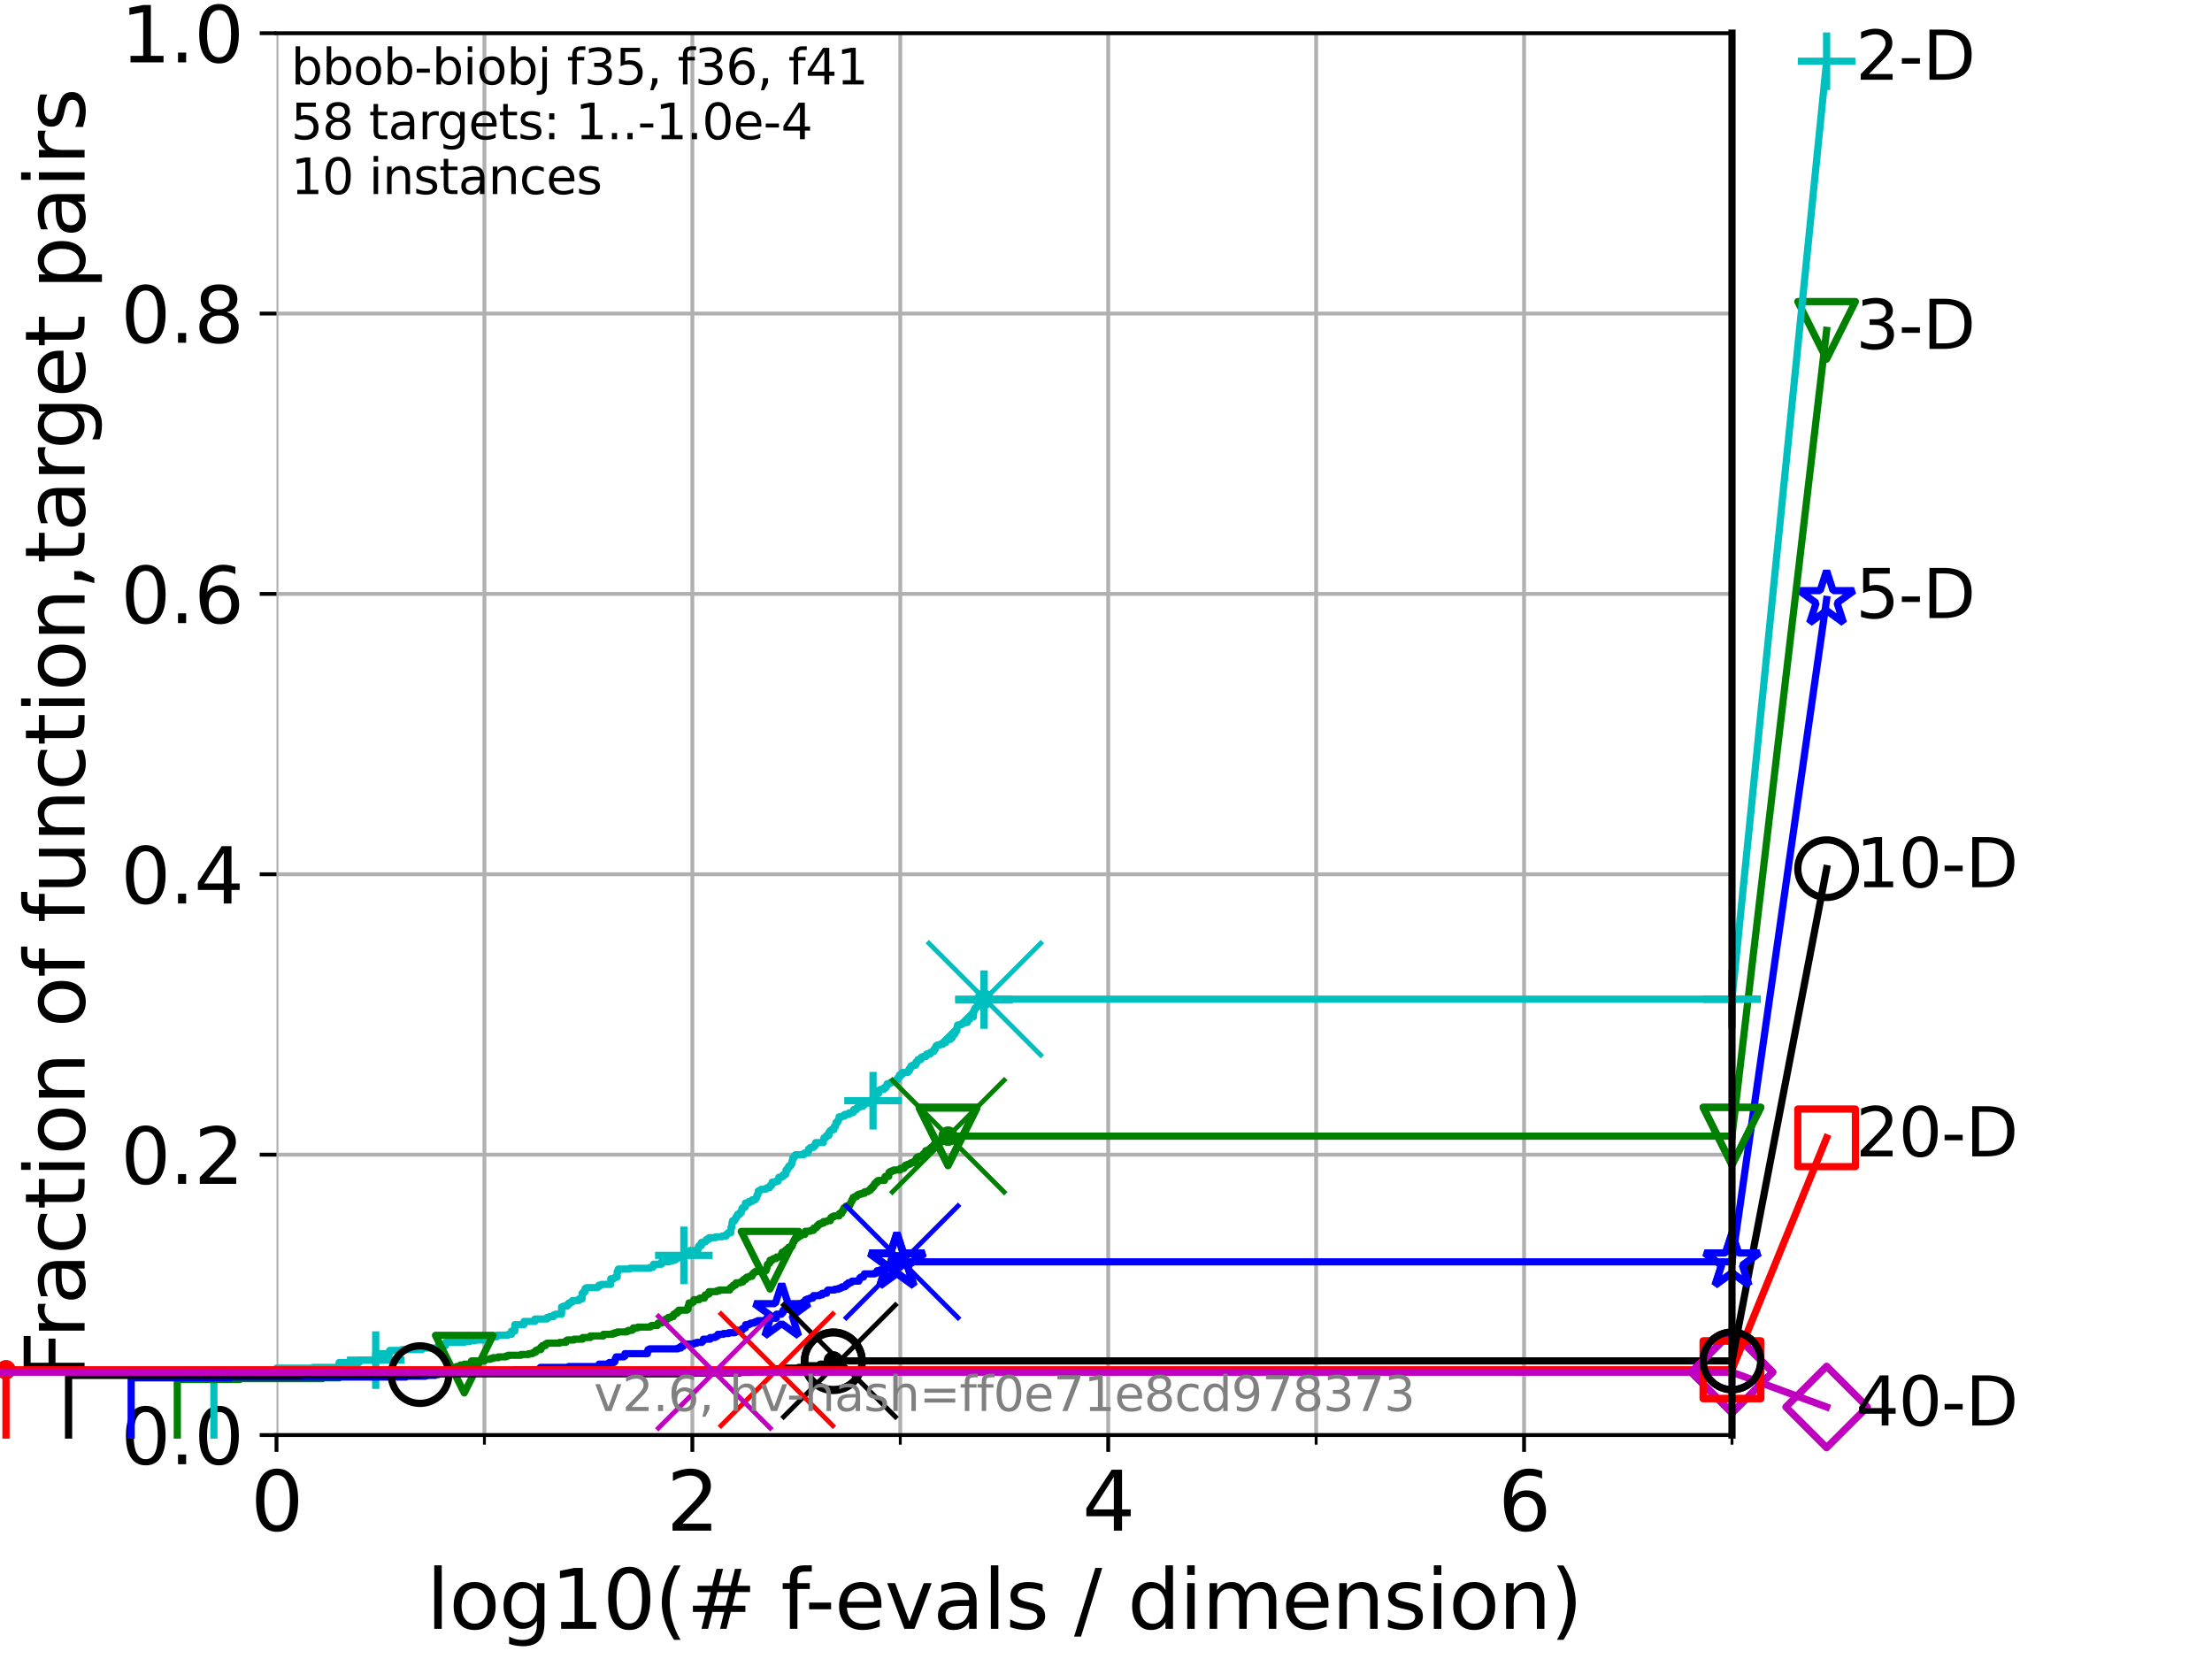 <?xml version="1.0" encoding="utf-8" standalone="no"?>
<!DOCTYPE svg PUBLIC "-//W3C//DTD SVG 1.1//EN"
  "http://www.w3.org/Graphics/SVG/1.1/DTD/svg11.dtd">
<svg xmlns:xlink="http://www.w3.org/1999/xlink" width="460.8pt" height="345.6pt" viewBox="0 0 460.8 345.6" xmlns="http://www.w3.org/2000/svg" version="1.1">
 <defs>
  <style type="text/css">*{stroke-linejoin: round; stroke-linecap: butt}</style>
 </defs>
 <g id="figure_1">
  <g id="patch_1">
   <path d="M 0 345.6 
L 460.8 345.6 
L 460.8 0 
L 0 0 
z
" style="fill: #ffffff"/>
  </g>
  <g id="axes_1">
   <g id="patch_2">
    <path d="M 57.6 298.944 
L 360.806 298.944 
L 360.806 6.912 
L 57.6 6.912 
z
" style="fill: #ffffff"/>
   </g>
   <g id="matplotlib.axis_1">
    <g id="xtick_1">
     <g id="line2d_1">
      <path d="M 57.6 298.944 
L 57.6 6.912 
" clip-path="url(#pa501ba3d45)" style="fill: none; stroke: #b0b0b0; stroke-width: 0.8; stroke-linecap: square"/>
     </g>
     <g id="line2d_2">
      <defs>
       <path id="mb102f8d8f6" d="M 0 0 
L 0 3.5 
" style="stroke: #000000; stroke-width: 0.8"/>
      </defs>
      <g>
       <use xlink:href="#mb102f8d8f6" x="57.6" y="298.944" style="stroke: #000000; stroke-width: 0.8"/>
      </g>
     </g>
     <g id="text_1">
      <!-- 0 -->
      <g transform="translate(52.192 318.861)scale(0.17 -0.17)">
       <defs>
        <path id="DejaVuSans-30" d="M 2034 4250 
Q 1547 4250 1301 3770 
Q 1056 3291 1056 2328 
Q 1056 1369 1301 889 
Q 1547 409 2034 409 
Q 2525 409 2770 889 
Q 3016 1369 3016 2328 
Q 3016 3291 2770 3770 
Q 2525 4250 2034 4250 
z
M 2034 4750 
Q 2819 4750 3233 4129 
Q 3647 3509 3647 2328 
Q 3647 1150 3233 529 
Q 2819 -91 2034 -91 
Q 1250 -91 836 529 
Q 422 1150 422 2328 
Q 422 3509 836 4129 
Q 1250 4750 2034 4750 
z
" transform="scale(0.016)"/>
       </defs>
       <use xlink:href="#DejaVuSans-30"/>
      </g>
     </g>
    </g>
    <g id="xtick_2">
     <g id="line2d_3">
      <path d="M 144.23 298.944 
L 144.23 6.912 
" clip-path="url(#pa501ba3d45)" style="fill: none; stroke: #b0b0b0; stroke-width: 0.8; stroke-linecap: square"/>
     </g>
     <g id="line2d_4">
      <g>
       <use xlink:href="#mb102f8d8f6" x="144.23" y="298.944" style="stroke: #000000; stroke-width: 0.8"/>
      </g>
     </g>
     <g id="text_2">
      <!-- 2 -->
      <g transform="translate(138.822 318.861)scale(0.17 -0.17)">
       <defs>
        <path id="DejaVuSans-32" d="M 1228 531 
L 3431 531 
L 3431 0 
L 469 0 
L 469 531 
Q 828 903 1448 1529 
Q 2069 2156 2228 2338 
Q 2531 2678 2651 2914 
Q 2772 3150 2772 3378 
Q 2772 3750 2511 3984 
Q 2250 4219 1831 4219 
Q 1534 4219 1204 4116 
Q 875 4013 500 3803 
L 500 4441 
Q 881 4594 1212 4672 
Q 1544 4750 1819 4750 
Q 2544 4750 2975 4387 
Q 3406 4025 3406 3419 
Q 3406 3131 3298 2873 
Q 3191 2616 2906 2266 
Q 2828 2175 2409 1742 
Q 1991 1309 1228 531 
z
" transform="scale(0.016)"/>
       </defs>
       <use xlink:href="#DejaVuSans-32"/>
      </g>
     </g>
    </g>
    <g id="xtick_3">
     <g id="line2d_5">
      <path d="M 230.861 298.944 
L 230.861 6.912 
" clip-path="url(#pa501ba3d45)" style="fill: none; stroke: #b0b0b0; stroke-width: 0.8; stroke-linecap: square"/>
     </g>
     <g id="line2d_6">
      <g>
       <use xlink:href="#mb102f8d8f6" x="230.861" y="298.944" style="stroke: #000000; stroke-width: 0.8"/>
      </g>
     </g>
     <g id="text_3">
      <!-- 4 -->
      <g transform="translate(225.453 318.861)scale(0.17 -0.17)">
       <defs>
        <path id="DejaVuSans-34" d="M 2419 4116 
L 825 1625 
L 2419 1625 
L 2419 4116 
z
M 2253 4666 
L 3047 4666 
L 3047 1625 
L 3713 1625 
L 3713 1100 
L 3047 1100 
L 3047 0 
L 2419 0 
L 2419 1100 
L 313 1100 
L 313 1709 
L 2253 4666 
z
" transform="scale(0.016)"/>
       </defs>
       <use xlink:href="#DejaVuSans-34"/>
      </g>
     </g>
    </g>
    <g id="xtick_4">
     <g id="line2d_7">
      <path d="M 317.491 298.944 
L 317.491 6.912 
" clip-path="url(#pa501ba3d45)" style="fill: none; stroke: #b0b0b0; stroke-width: 0.8; stroke-linecap: square"/>
     </g>
     <g id="line2d_8">
      <g>
       <use xlink:href="#mb102f8d8f6" x="317.491" y="298.944" style="stroke: #000000; stroke-width: 0.8"/>
      </g>
     </g>
     <g id="text_4">
      <!-- 6 -->
      <g transform="translate(312.083 318.861)scale(0.17 -0.17)">
       <defs>
        <path id="DejaVuSans-36" d="M 2113 2584 
Q 1688 2584 1439 2293 
Q 1191 2003 1191 1497 
Q 1191 994 1439 701 
Q 1688 409 2113 409 
Q 2538 409 2786 701 
Q 3034 994 3034 1497 
Q 3034 2003 2786 2293 
Q 2538 2584 2113 2584 
z
M 3366 4563 
L 3366 3988 
Q 3128 4100 2886 4159 
Q 2644 4219 2406 4219 
Q 1781 4219 1451 3797 
Q 1122 3375 1075 2522 
Q 1259 2794 1537 2939 
Q 1816 3084 2150 3084 
Q 2853 3084 3261 2657 
Q 3669 2231 3669 1497 
Q 3669 778 3244 343 
Q 2819 -91 2113 -91 
Q 1303 -91 875 529 
Q 447 1150 447 2328 
Q 447 3434 972 4092 
Q 1497 4750 2381 4750 
Q 2619 4750 2861 4703 
Q 3103 4656 3366 4563 
z
" transform="scale(0.016)"/>
       </defs>
       <use xlink:href="#DejaVuSans-36"/>
      </g>
     </g>
    </g>
    <g id="xtick_5">
     <g id="line2d_9">
      <path d="M 100.915 298.944 
L 100.915 6.912 
" clip-path="url(#pa501ba3d45)" style="fill: none; stroke: #b0b0b0; stroke-width: 0.8; stroke-linecap: square"/>
     </g>
     <g id="line2d_10">
      <defs>
       <path id="m47d02db9dc" d="M 0 0 
L 0 2 
" style="stroke: #000000; stroke-width: 0.6"/>
      </defs>
      <g>
       <use xlink:href="#m47d02db9dc" x="100.915" y="298.944" style="stroke: #000000; stroke-width: 0.6"/>
      </g>
     </g>
    </g>
    <g id="xtick_6">
     <g id="line2d_11">
      <path d="M 187.546 298.944 
L 187.546 6.912 
" clip-path="url(#pa501ba3d45)" style="fill: none; stroke: #b0b0b0; stroke-width: 0.8; stroke-linecap: square"/>
     </g>
     <g id="line2d_12">
      <g>
       <use xlink:href="#m47d02db9dc" x="187.546" y="298.944" style="stroke: #000000; stroke-width: 0.6"/>
      </g>
     </g>
    </g>
    <g id="xtick_7">
     <g id="line2d_13">
      <path d="M 274.176 298.944 
L 274.176 6.912 
" clip-path="url(#pa501ba3d45)" style="fill: none; stroke: #b0b0b0; stroke-width: 0.8; stroke-linecap: square"/>
     </g>
     <g id="line2d_14">
      <g>
       <use xlink:href="#m47d02db9dc" x="274.176" y="298.944" style="stroke: #000000; stroke-width: 0.6"/>
      </g>
     </g>
    </g>
    <g id="xtick_8">
     <g id="line2d_15">
      <path d="M 360.806 298.944 
L 360.806 6.912 
" clip-path="url(#pa501ba3d45)" style="fill: none; stroke: #b0b0b0; stroke-width: 0.8; stroke-linecap: square"/>
     </g>
     <g id="line2d_16">
      <g>
       <use xlink:href="#m47d02db9dc" x="360.806" y="298.944" style="stroke: #000000; stroke-width: 0.6"/>
      </g>
     </g>
    </g>
    <g id="text_5">
     <!-- log10(# f-evals / dimension) -->
     <g transform="translate(88.823 339.314)scale(0.17 -0.17)">
      <defs>
       <path id="DejaVuSans-6c" d="M 603 4863 
L 1178 4863 
L 1178 0 
L 603 0 
L 603 4863 
z
" transform="scale(0.016)"/>
       <path id="DejaVuSans-6f" d="M 1959 3097 
Q 1497 3097 1228 2736 
Q 959 2375 959 1747 
Q 959 1119 1226 758 
Q 1494 397 1959 397 
Q 2419 397 2687 759 
Q 2956 1122 2956 1747 
Q 2956 2369 2687 2733 
Q 2419 3097 1959 3097 
z
M 1959 3584 
Q 2709 3584 3137 3096 
Q 3566 2609 3566 1747 
Q 3566 888 3137 398 
Q 2709 -91 1959 -91 
Q 1206 -91 779 398 
Q 353 888 353 1747 
Q 353 2609 779 3096 
Q 1206 3584 1959 3584 
z
" transform="scale(0.016)"/>
       <path id="DejaVuSans-67" d="M 2906 1791 
Q 2906 2416 2648 2759 
Q 2391 3103 1925 3103 
Q 1463 3103 1205 2759 
Q 947 2416 947 1791 
Q 947 1169 1205 825 
Q 1463 481 1925 481 
Q 2391 481 2648 825 
Q 2906 1169 2906 1791 
z
M 3481 434 
Q 3481 -459 3084 -895 
Q 2688 -1331 1869 -1331 
Q 1566 -1331 1297 -1286 
Q 1028 -1241 775 -1147 
L 775 -588 
Q 1028 -725 1275 -790 
Q 1522 -856 1778 -856 
Q 2344 -856 2625 -561 
Q 2906 -266 2906 331 
L 2906 616 
Q 2728 306 2450 153 
Q 2172 0 1784 0 
Q 1141 0 747 490 
Q 353 981 353 1791 
Q 353 2603 747 3093 
Q 1141 3584 1784 3584 
Q 2172 3584 2450 3431 
Q 2728 3278 2906 2969 
L 2906 3500 
L 3481 3500 
L 3481 434 
z
" transform="scale(0.016)"/>
       <path id="DejaVuSans-31" d="M 794 531 
L 1825 531 
L 1825 4091 
L 703 3866 
L 703 4441 
L 1819 4666 
L 2450 4666 
L 2450 531 
L 3481 531 
L 3481 0 
L 794 0 
L 794 531 
z
" transform="scale(0.016)"/>
       <path id="DejaVuSans-28" d="M 1984 4856 
Q 1566 4138 1362 3434 
Q 1159 2731 1159 2009 
Q 1159 1288 1364 580 
Q 1569 -128 1984 -844 
L 1484 -844 
Q 1016 -109 783 600 
Q 550 1309 550 2009 
Q 550 2706 781 3412 
Q 1013 4119 1484 4856 
L 1984 4856 
z
" transform="scale(0.016)"/>
       <path id="DejaVuSans-23" d="M 3272 2816 
L 2363 2816 
L 2100 1772 
L 3016 1772 
L 3272 2816 
z
M 2803 4594 
L 2478 3297 
L 3391 3297 
L 3719 4594 
L 4219 4594 
L 3897 3297 
L 4872 3297 
L 4872 2816 
L 3775 2816 
L 3519 1772 
L 4513 1772 
L 4513 1294 
L 3397 1294 
L 3072 0 
L 2572 0 
L 2894 1294 
L 1978 1294 
L 1656 0 
L 1153 0 
L 1478 1294 
L 494 1294 
L 494 1772 
L 1594 1772 
L 1856 2816 
L 850 2816 
L 850 3297 
L 1978 3297 
L 2297 4594 
L 2803 4594 
z
" transform="scale(0.016)"/>
       <path id="DejaVuSans-20" transform="scale(0.016)"/>
       <path id="DejaVuSans-66" d="M 2375 4863 
L 2375 4384 
L 1825 4384 
Q 1516 4384 1395 4259 
Q 1275 4134 1275 3809 
L 1275 3500 
L 2222 3500 
L 2222 3053 
L 1275 3053 
L 1275 0 
L 697 0 
L 697 3053 
L 147 3053 
L 147 3500 
L 697 3500 
L 697 3744 
Q 697 4328 969 4595 
Q 1241 4863 1831 4863 
L 2375 4863 
z
" transform="scale(0.016)"/>
       <path id="DejaVuSans-2d" d="M 313 2009 
L 1997 2009 
L 1997 1497 
L 313 1497 
L 313 2009 
z
" transform="scale(0.016)"/>
       <path id="DejaVuSans-65" d="M 3597 1894 
L 3597 1613 
L 953 1613 
Q 991 1019 1311 708 
Q 1631 397 2203 397 
Q 2534 397 2845 478 
Q 3156 559 3463 722 
L 3463 178 
Q 3153 47 2828 -22 
Q 2503 -91 2169 -91 
Q 1331 -91 842 396 
Q 353 884 353 1716 
Q 353 2575 817 3079 
Q 1281 3584 2069 3584 
Q 2775 3584 3186 3129 
Q 3597 2675 3597 1894 
z
M 3022 2063 
Q 3016 2534 2758 2815 
Q 2500 3097 2075 3097 
Q 1594 3097 1305 2825 
Q 1016 2553 972 2059 
L 3022 2063 
z
" transform="scale(0.016)"/>
       <path id="DejaVuSans-76" d="M 191 3500 
L 800 3500 
L 1894 563 
L 2988 3500 
L 3597 3500 
L 2284 0 
L 1503 0 
L 191 3500 
z
" transform="scale(0.016)"/>
       <path id="DejaVuSans-61" d="M 2194 1759 
Q 1497 1759 1228 1600 
Q 959 1441 959 1056 
Q 959 750 1161 570 
Q 1363 391 1709 391 
Q 2188 391 2477 730 
Q 2766 1069 2766 1631 
L 2766 1759 
L 2194 1759 
z
M 3341 1997 
L 3341 0 
L 2766 0 
L 2766 531 
Q 2569 213 2275 61 
Q 1981 -91 1556 -91 
Q 1019 -91 701 211 
Q 384 513 384 1019 
Q 384 1609 779 1909 
Q 1175 2209 1959 2209 
L 2766 2209 
L 2766 2266 
Q 2766 2663 2505 2880 
Q 2244 3097 1772 3097 
Q 1472 3097 1187 3025 
Q 903 2953 641 2809 
L 641 3341 
Q 956 3463 1253 3523 
Q 1550 3584 1831 3584 
Q 2591 3584 2966 3190 
Q 3341 2797 3341 1997 
z
" transform="scale(0.016)"/>
       <path id="DejaVuSans-73" d="M 2834 3397 
L 2834 2853 
Q 2591 2978 2328 3040 
Q 2066 3103 1784 3103 
Q 1356 3103 1142 2972 
Q 928 2841 928 2578 
Q 928 2378 1081 2264 
Q 1234 2150 1697 2047 
L 1894 2003 
Q 2506 1872 2764 1633 
Q 3022 1394 3022 966 
Q 3022 478 2636 193 
Q 2250 -91 1575 -91 
Q 1294 -91 989 -36 
Q 684 19 347 128 
L 347 722 
Q 666 556 975 473 
Q 1284 391 1588 391 
Q 1994 391 2212 530 
Q 2431 669 2431 922 
Q 2431 1156 2273 1281 
Q 2116 1406 1581 1522 
L 1381 1569 
Q 847 1681 609 1914 
Q 372 2147 372 2553 
Q 372 3047 722 3315 
Q 1072 3584 1716 3584 
Q 2034 3584 2315 3537 
Q 2597 3491 2834 3397 
z
" transform="scale(0.016)"/>
       <path id="DejaVuSans-2f" d="M 1625 4666 
L 2156 4666 
L 531 -594 
L 0 -594 
L 1625 4666 
z
" transform="scale(0.016)"/>
       <path id="DejaVuSans-64" d="M 2906 2969 
L 2906 4863 
L 3481 4863 
L 3481 0 
L 2906 0 
L 2906 525 
Q 2725 213 2448 61 
Q 2172 -91 1784 -91 
Q 1150 -91 751 415 
Q 353 922 353 1747 
Q 353 2572 751 3078 
Q 1150 3584 1784 3584 
Q 2172 3584 2448 3432 
Q 2725 3281 2906 2969 
z
M 947 1747 
Q 947 1113 1208 752 
Q 1469 391 1925 391 
Q 2381 391 2643 752 
Q 2906 1113 2906 1747 
Q 2906 2381 2643 2742 
Q 2381 3103 1925 3103 
Q 1469 3103 1208 2742 
Q 947 2381 947 1747 
z
" transform="scale(0.016)"/>
       <path id="DejaVuSans-69" d="M 603 3500 
L 1178 3500 
L 1178 0 
L 603 0 
L 603 3500 
z
M 603 4863 
L 1178 4863 
L 1178 4134 
L 603 4134 
L 603 4863 
z
" transform="scale(0.016)"/>
       <path id="DejaVuSans-6d" d="M 3328 2828 
Q 3544 3216 3844 3400 
Q 4144 3584 4550 3584 
Q 5097 3584 5394 3201 
Q 5691 2819 5691 2113 
L 5691 0 
L 5113 0 
L 5113 2094 
Q 5113 2597 4934 2840 
Q 4756 3084 4391 3084 
Q 3944 3084 3684 2787 
Q 3425 2491 3425 1978 
L 3425 0 
L 2847 0 
L 2847 2094 
Q 2847 2600 2669 2842 
Q 2491 3084 2119 3084 
Q 1678 3084 1418 2786 
Q 1159 2488 1159 1978 
L 1159 0 
L 581 0 
L 581 3500 
L 1159 3500 
L 1159 2956 
Q 1356 3278 1631 3431 
Q 1906 3584 2284 3584 
Q 2666 3584 2933 3390 
Q 3200 3197 3328 2828 
z
" transform="scale(0.016)"/>
       <path id="DejaVuSans-6e" d="M 3513 2113 
L 3513 0 
L 2938 0 
L 2938 2094 
Q 2938 2591 2744 2837 
Q 2550 3084 2163 3084 
Q 1697 3084 1428 2787 
Q 1159 2491 1159 1978 
L 1159 0 
L 581 0 
L 581 3500 
L 1159 3500 
L 1159 2956 
Q 1366 3272 1645 3428 
Q 1925 3584 2291 3584 
Q 2894 3584 3203 3211 
Q 3513 2838 3513 2113 
z
" transform="scale(0.016)"/>
       <path id="DejaVuSans-29" d="M 513 4856 
L 1013 4856 
Q 1481 4119 1714 3412 
Q 1947 2706 1947 2009 
Q 1947 1309 1714 600 
Q 1481 -109 1013 -844 
L 513 -844 
Q 928 -128 1133 580 
Q 1338 1288 1338 2009 
Q 1338 2731 1133 3434 
Q 928 4138 513 4856 
z
" transform="scale(0.016)"/>
      </defs>
      <use xlink:href="#DejaVuSans-6c"/>
      <use xlink:href="#DejaVuSans-6f" x="27.783"/>
      <use xlink:href="#DejaVuSans-67" x="88.965"/>
      <use xlink:href="#DejaVuSans-31" x="152.441"/>
      <use xlink:href="#DejaVuSans-30" x="216.064"/>
      <use xlink:href="#DejaVuSans-28" x="279.688"/>
      <use xlink:href="#DejaVuSans-23" x="318.701"/>
      <use xlink:href="#DejaVuSans-20" x="402.49"/>
      <use xlink:href="#DejaVuSans-66" x="434.277"/>
      <use xlink:href="#DejaVuSans-2d" x="463.982"/>
      <use xlink:href="#DejaVuSans-65" x="500.066"/>
      <use xlink:href="#DejaVuSans-76" x="561.59"/>
      <use xlink:href="#DejaVuSans-61" x="620.77"/>
      <use xlink:href="#DejaVuSans-6c" x="682.049"/>
      <use xlink:href="#DejaVuSans-73" x="709.832"/>
      <use xlink:href="#DejaVuSans-20" x="761.932"/>
      <use xlink:href="#DejaVuSans-2f" x="793.719"/>
      <use xlink:href="#DejaVuSans-20" x="827.41"/>
      <use xlink:href="#DejaVuSans-64" x="859.197"/>
      <use xlink:href="#DejaVuSans-69" x="922.674"/>
      <use xlink:href="#DejaVuSans-6d" x="950.457"/>
      <use xlink:href="#DejaVuSans-65" x="1047.869"/>
      <use xlink:href="#DejaVuSans-6e" x="1109.393"/>
      <use xlink:href="#DejaVuSans-73" x="1172.771"/>
      <use xlink:href="#DejaVuSans-69" x="1224.871"/>
      <use xlink:href="#DejaVuSans-6f" x="1252.654"/>
      <use xlink:href="#DejaVuSans-6e" x="1313.836"/>
      <use xlink:href="#DejaVuSans-29" x="1377.215"/>
     </g>
    </g>
   </g>
   <g id="matplotlib.axis_2">
    <g id="ytick_1">
     <g id="line2d_17">
      <path d="M 57.6 298.944 
L 360.806 298.944 
" clip-path="url(#pa501ba3d45)" style="fill: none; stroke: #b0b0b0; stroke-width: 0.8; stroke-linecap: square"/>
     </g>
     <g id="line2d_18">
      <defs>
       <path id="m4727516360" d="M 0 0 
L -3.5 0 
" style="stroke: #000000; stroke-width: 0.8"/>
      </defs>
      <g>
       <use xlink:href="#m4727516360" x="57.6" y="298.944" style="stroke: #000000; stroke-width: 0.8"/>
      </g>
     </g>
     <g id="text_6">
      <!-- 0.0 -->
      <g transform="translate(25.155 305.023)scale(0.16 -0.16)">
       <defs>
        <path id="DejaVuSans-2e" d="M 684 794 
L 1344 794 
L 1344 0 
L 684 0 
L 684 794 
z
" transform="scale(0.016)"/>
       </defs>
       <use xlink:href="#DejaVuSans-30"/>
       <use xlink:href="#DejaVuSans-2e" x="63.623"/>
       <use xlink:href="#DejaVuSans-30" x="95.41"/>
      </g>
     </g>
    </g>
    <g id="ytick_2">
     <g id="line2d_19">
      <path d="M 57.6 240.538 
L 360.806 240.538 
" clip-path="url(#pa501ba3d45)" style="fill: none; stroke: #b0b0b0; stroke-width: 0.8; stroke-linecap: square"/>
     </g>
     <g id="line2d_20">
      <g>
       <use xlink:href="#m4727516360" x="57.6" y="240.538" style="stroke: #000000; stroke-width: 0.8"/>
      </g>
     </g>
     <g id="text_7">
      <!-- 0.2 -->
      <g transform="translate(25.155 246.616)scale(0.16 -0.16)">
       <use xlink:href="#DejaVuSans-30"/>
       <use xlink:href="#DejaVuSans-2e" x="63.623"/>
       <use xlink:href="#DejaVuSans-32" x="95.41"/>
      </g>
     </g>
    </g>
    <g id="ytick_3">
     <g id="line2d_21">
      <path d="M 57.6 182.131 
L 360.806 182.131 
" clip-path="url(#pa501ba3d45)" style="fill: none; stroke: #b0b0b0; stroke-width: 0.8; stroke-linecap: square"/>
     </g>
     <g id="line2d_22">
      <g>
       <use xlink:href="#m4727516360" x="57.6" y="182.131" style="stroke: #000000; stroke-width: 0.8"/>
      </g>
     </g>
     <g id="text_8">
      <!-- 0.4 -->
      <g transform="translate(25.155 188.21)scale(0.16 -0.16)">
       <use xlink:href="#DejaVuSans-30"/>
       <use xlink:href="#DejaVuSans-2e" x="63.623"/>
       <use xlink:href="#DejaVuSans-34" x="95.41"/>
      </g>
     </g>
    </g>
    <g id="ytick_4">
     <g id="line2d_23">
      <path d="M 57.6 123.725 
L 360.806 123.725 
" clip-path="url(#pa501ba3d45)" style="fill: none; stroke: #b0b0b0; stroke-width: 0.8; stroke-linecap: square"/>
     </g>
     <g id="line2d_24">
      <g>
       <use xlink:href="#m4727516360" x="57.6" y="123.725" style="stroke: #000000; stroke-width: 0.8"/>
      </g>
     </g>
     <g id="text_9">
      <!-- 0.6 -->
      <g transform="translate(25.155 129.804)scale(0.16 -0.16)">
       <use xlink:href="#DejaVuSans-30"/>
       <use xlink:href="#DejaVuSans-2e" x="63.623"/>
       <use xlink:href="#DejaVuSans-36" x="95.41"/>
      </g>
     </g>
    </g>
    <g id="ytick_5">
     <g id="line2d_25">
      <path d="M 57.6 65.318 
L 360.806 65.318 
" clip-path="url(#pa501ba3d45)" style="fill: none; stroke: #b0b0b0; stroke-width: 0.8; stroke-linecap: square"/>
     </g>
     <g id="line2d_26">
      <g>
       <use xlink:href="#m4727516360" x="57.6" y="65.318" style="stroke: #000000; stroke-width: 0.8"/>
      </g>
     </g>
     <g id="text_10">
      <!-- 0.8 -->
      <g transform="translate(25.155 71.397)scale(0.16 -0.16)">
       <defs>
        <path id="DejaVuSans-38" d="M 2034 2216 
Q 1584 2216 1326 1975 
Q 1069 1734 1069 1313 
Q 1069 891 1326 650 
Q 1584 409 2034 409 
Q 2484 409 2743 651 
Q 3003 894 3003 1313 
Q 3003 1734 2745 1975 
Q 2488 2216 2034 2216 
z
M 1403 2484 
Q 997 2584 770 2862 
Q 544 3141 544 3541 
Q 544 4100 942 4425 
Q 1341 4750 2034 4750 
Q 2731 4750 3128 4425 
Q 3525 4100 3525 3541 
Q 3525 3141 3298 2862 
Q 3072 2584 2669 2484 
Q 3125 2378 3379 2068 
Q 3634 1759 3634 1313 
Q 3634 634 3220 271 
Q 2806 -91 2034 -91 
Q 1263 -91 848 271 
Q 434 634 434 1313 
Q 434 1759 690 2068 
Q 947 2378 1403 2484 
z
M 1172 3481 
Q 1172 3119 1398 2916 
Q 1625 2713 2034 2713 
Q 2441 2713 2670 2916 
Q 2900 3119 2900 3481 
Q 2900 3844 2670 4047 
Q 2441 4250 2034 4250 
Q 1625 4250 1398 4047 
Q 1172 3844 1172 3481 
z
" transform="scale(0.016)"/>
       </defs>
       <use xlink:href="#DejaVuSans-30"/>
       <use xlink:href="#DejaVuSans-2e" x="63.623"/>
       <use xlink:href="#DejaVuSans-38" x="95.41"/>
      </g>
     </g>
    </g>
    <g id="ytick_6">
     <g id="line2d_27">
      <path d="M 57.6 6.912 
L 360.806 6.912 
" clip-path="url(#pa501ba3d45)" style="fill: none; stroke: #b0b0b0; stroke-width: 0.8; stroke-linecap: square"/>
     </g>
     <g id="line2d_28">
      <g>
       <use xlink:href="#m4727516360" x="57.6" y="6.912" style="stroke: #000000; stroke-width: 0.8"/>
      </g>
     </g>
     <g id="text_11">
      <!-- 1.0 -->
      <g transform="translate(25.155 12.991)scale(0.16 -0.16)">
       <use xlink:href="#DejaVuSans-31"/>
       <use xlink:href="#DejaVuSans-2e" x="63.623"/>
       <use xlink:href="#DejaVuSans-30" x="95.41"/>
      </g>
     </g>
    </g>
    <g id="text_12">
     <!-- Fraction of function,target pairs -->
     <g transform="translate(17.62 287.313)rotate(-90)scale(0.17 -0.17)">
      <defs>
       <path id="DejaVuSans-46" d="M 628 4666 
L 3309 4666 
L 3309 4134 
L 1259 4134 
L 1259 2759 
L 3109 2759 
L 3109 2228 
L 1259 2228 
L 1259 0 
L 628 0 
L 628 4666 
z
" transform="scale(0.016)"/>
       <path id="DejaVuSans-72" d="M 2631 2963 
Q 2534 3019 2420 3045 
Q 2306 3072 2169 3072 
Q 1681 3072 1420 2755 
Q 1159 2438 1159 1844 
L 1159 0 
L 581 0 
L 581 3500 
L 1159 3500 
L 1159 2956 
Q 1341 3275 1631 3429 
Q 1922 3584 2338 3584 
Q 2397 3584 2469 3576 
Q 2541 3569 2628 3553 
L 2631 2963 
z
" transform="scale(0.016)"/>
       <path id="DejaVuSans-63" d="M 3122 3366 
L 3122 2828 
Q 2878 2963 2633 3030 
Q 2388 3097 2138 3097 
Q 1578 3097 1268 2742 
Q 959 2388 959 1747 
Q 959 1106 1268 751 
Q 1578 397 2138 397 
Q 2388 397 2633 464 
Q 2878 531 3122 666 
L 3122 134 
Q 2881 22 2623 -34 
Q 2366 -91 2075 -91 
Q 1284 -91 818 406 
Q 353 903 353 1747 
Q 353 2603 823 3093 
Q 1294 3584 2113 3584 
Q 2378 3584 2631 3529 
Q 2884 3475 3122 3366 
z
" transform="scale(0.016)"/>
       <path id="DejaVuSans-74" d="M 1172 4494 
L 1172 3500 
L 2356 3500 
L 2356 3053 
L 1172 3053 
L 1172 1153 
Q 1172 725 1289 603 
Q 1406 481 1766 481 
L 2356 481 
L 2356 0 
L 1766 0 
Q 1100 0 847 248 
Q 594 497 594 1153 
L 594 3053 
L 172 3053 
L 172 3500 
L 594 3500 
L 594 4494 
L 1172 4494 
z
" transform="scale(0.016)"/>
       <path id="DejaVuSans-75" d="M 544 1381 
L 544 3500 
L 1119 3500 
L 1119 1403 
Q 1119 906 1312 657 
Q 1506 409 1894 409 
Q 2359 409 2629 706 
Q 2900 1003 2900 1516 
L 2900 3500 
L 3475 3500 
L 3475 0 
L 2900 0 
L 2900 538 
Q 2691 219 2414 64 
Q 2138 -91 1772 -91 
Q 1169 -91 856 284 
Q 544 659 544 1381 
z
M 1991 3584 
L 1991 3584 
z
" transform="scale(0.016)"/>
       <path id="DejaVuSans-2c" d="M 750 794 
L 1409 794 
L 1409 256 
L 897 -744 
L 494 -744 
L 750 256 
L 750 794 
z
" transform="scale(0.016)"/>
       <path id="DejaVuSans-70" d="M 1159 525 
L 1159 -1331 
L 581 -1331 
L 581 3500 
L 1159 3500 
L 1159 2969 
Q 1341 3281 1617 3432 
Q 1894 3584 2278 3584 
Q 2916 3584 3314 3078 
Q 3713 2572 3713 1747 
Q 3713 922 3314 415 
Q 2916 -91 2278 -91 
Q 1894 -91 1617 61 
Q 1341 213 1159 525 
z
M 3116 1747 
Q 3116 2381 2855 2742 
Q 2594 3103 2138 3103 
Q 1681 3103 1420 2742 
Q 1159 2381 1159 1747 
Q 1159 1113 1420 752 
Q 1681 391 2138 391 
Q 2594 391 2855 752 
Q 3116 1113 3116 1747 
z
" transform="scale(0.016)"/>
      </defs>
      <use xlink:href="#DejaVuSans-46"/>
      <use xlink:href="#DejaVuSans-72" x="50.27"/>
      <use xlink:href="#DejaVuSans-61" x="91.383"/>
      <use xlink:href="#DejaVuSans-63" x="152.662"/>
      <use xlink:href="#DejaVuSans-74" x="207.643"/>
      <use xlink:href="#DejaVuSans-69" x="246.852"/>
      <use xlink:href="#DejaVuSans-6f" x="274.635"/>
      <use xlink:href="#DejaVuSans-6e" x="335.816"/>
      <use xlink:href="#DejaVuSans-20" x="399.195"/>
      <use xlink:href="#DejaVuSans-6f" x="430.982"/>
      <use xlink:href="#DejaVuSans-66" x="492.164"/>
      <use xlink:href="#DejaVuSans-20" x="527.369"/>
      <use xlink:href="#DejaVuSans-66" x="559.156"/>
      <use xlink:href="#DejaVuSans-75" x="594.361"/>
      <use xlink:href="#DejaVuSans-6e" x="657.74"/>
      <use xlink:href="#DejaVuSans-63" x="721.119"/>
      <use xlink:href="#DejaVuSans-74" x="776.1"/>
      <use xlink:href="#DejaVuSans-69" x="815.309"/>
      <use xlink:href="#DejaVuSans-6f" x="843.092"/>
      <use xlink:href="#DejaVuSans-6e" x="904.273"/>
      <use xlink:href="#DejaVuSans-2c" x="967.652"/>
      <use xlink:href="#DejaVuSans-74" x="999.439"/>
      <use xlink:href="#DejaVuSans-61" x="1038.648"/>
      <use xlink:href="#DejaVuSans-72" x="1099.928"/>
      <use xlink:href="#DejaVuSans-67" x="1139.291"/>
      <use xlink:href="#DejaVuSans-65" x="1202.768"/>
      <use xlink:href="#DejaVuSans-74" x="1264.291"/>
      <use xlink:href="#DejaVuSans-20" x="1303.5"/>
      <use xlink:href="#DejaVuSans-70" x="1335.287"/>
      <use xlink:href="#DejaVuSans-61" x="1398.764"/>
      <use xlink:href="#DejaVuSans-69" x="1460.043"/>
      <use xlink:href="#DejaVuSans-72" x="1487.826"/>
      <use xlink:href="#DejaVuSans-73" x="1528.939"/>
     </g>
    </g>
   </g>
   <g id="line2d_29">
    <defs>
     <path id="me4c6588658" d="M 0 1.5 
C 0.398 1.5 0.779 1.342 1.061 1.061 
C 1.342 0.779 1.5 0.398 1.5 0 
C 1.5 -0.398 1.342 -0.779 1.061 -1.061 
C 0.779 -1.342 0.398 -1.5 0 -1.5 
C -0.398 -1.5 -0.779 -1.342 -1.061 -1.061 
C -1.342 -0.779 -1.5 -0.398 -1.5 0 
C -1.5 0.398 -1.342 0.779 -1.061 1.061 
C -0.779 1.342 -0.398 1.5 0 1.5 
z
" style="stroke: #00bfbf"/>
    </defs>
    <g>
     <use xlink:href="#me4c6588658" x="204.992" y="208.146" style="fill: #00bfbf; stroke: #00bfbf"/>
     <use xlink:href="#me4c6588658" x="204.992" y="208.146" style="fill: #00bfbf; stroke: #00bfbf"/>
    </g>
   </g>
   <g id="line2d_30">
    <path d="M 44.561 298.944 
L 44.561 285.517 
L 57.6 285.517 
L 57.6 285.014 
L 65.227 285.014 
L 65.227 284.846 
L 70.639 284.846 
L 70.639 283.839 
L 74.837 283.839 
L 74.837 283.335 
L 78.267 283.335 
L 78.267 281.993 
L 81.166 281.993 
L 81.166 281.321 
L 83.678 281.321 
L 83.678 281.154 
L 87.876 281.154 
L 87.876 280.818 
L 91.306 280.818 
L 91.306 280.314 
L 92.812 280.314 
L 92.812 279.643 
L 96.718 279.643 
L 96.718 279.475 
L 97.858 279.475 
L 97.858 279.307 
L 98.933 279.307 
L 98.933 279.14 
L 100.915 279.14 
L 100.915 278.804 
L 101.833 278.804 
L 101.833 278.468 
L 103.544 278.468 
L 103.544 278.133 
L 105.851 278.133 
L 105.851 277.965 
L 106.561 277.965 
L 106.561 277.293 
L 107.245 277.293 
L 107.245 275.951 
L 109.159 275.951 
L 109.159 275.279 
L 111.442 275.279 
L 111.442 274.776 
L 113.954 274.776 
L 113.954 274.44 
L 114.419 274.44 
L 114.419 274.272 
L 115.315 274.272 
L 115.315 273.937 
L 115.747 273.937 
L 115.747 273.769 
L 116.988 273.769 
L 116.988 272.258 
L 117.384 272.258 
L 117.384 272.09 
L 118.152 272.09 
L 118.152 271.755 
L 118.525 271.755 
L 118.525 271.419 
L 118.89 271.419 
L 118.89 271.251 
L 119.248 271.251 
L 119.248 270.916 
L 120.617 270.916 
L 120.617 270.58 
L 121.266 270.58 
L 121.266 269.405 
L 121.582 269.405 
L 121.582 269.069 
L 121.893 269.069 
L 121.893 268.398 
L 122.199 268.398 
L 122.199 268.23 
L 124.482 268.23 
L 124.482 268.062 
L 124.748 268.062 
L 124.748 267.727 
L 125.271 267.727 
L 125.271 267.559 
L 127.227 267.559 
L 127.227 266.384 
L 127.911 266.384 
L 127.911 266.216 
L 128.134 266.216 
L 128.134 266.048 
L 128.571 266.048 
L 128.571 264.874 
L 128.786 264.874 
L 128.786 264.37 
L 131.191 264.37 
L 131.191 264.202 
L 135.389 264.202 
L 135.389 264.034 
L 135.981 264.034 
L 135.981 263.867 
L 136.127 263.867 
L 136.127 263.363 
L 137.788 263.363 
L 137.788 262.86 
L 139.435 262.86 
L 139.435 262.692 
L 140.033 262.692 
L 140.033 262.524 
L 140.612 262.524 
L 140.612 262.356 
L 140.838 262.356 
L 140.838 262.02 
L 141.718 262.02 
L 141.718 261.853 
L 142.456 261.853 
L 142.456 261.517 
L 143.066 261.517 
L 143.066 261.181 
L 143.462 261.181 
L 143.56 260.846 
L 143.657 260.846 
L 143.657 260.51 
L 145.238 260.51 
L 145.238 260.342 
L 145.415 260.342 
L 145.503 259.671 
L 145.591 259.671 
L 145.591 259.503 
L 146.109 259.503 
L 146.109 258.832 
L 146.613 258.832 
L 146.613 258.664 
L 147.022 258.664 
L 147.022 258.496 
L 147.184 258.496 
L 147.184 258.16 
L 147.738 258.16 
L 147.738 257.825 
L 149.093 257.825 
L 149.093 257.657 
L 150.425 257.657 
L 150.425 257.489 
L 151.285 257.489 
L 151.285 257.153 
L 151.478 257.153 
L 151.478 256.985 
L 151.669 256.985 
L 151.669 256.818 
L 152.23 256.818 
L 152.292 255.643 
L 152.475 255.643 
L 152.475 254.804 
L 152.596 254.804 
L 152.596 254.3 
L 153.072 254.3 
L 153.072 253.964 
L 153.189 253.964 
L 153.189 253.797 
L 153.364 253.797 
L 153.364 253.461 
L 153.536 253.461 
L 153.536 253.293 
L 153.651 253.293 
L 153.651 252.957 
L 154.101 252.957 
L 154.101 252.622 
L 154.432 252.622 
L 154.541 251.783 
L 154.65 251.783 
L 154.65 251.615 
L 155.024 251.615 
L 155.024 251.447 
L 155.235 251.447 
L 155.288 250.608 
L 156.005 250.608 
L 156.005 250.272 
L 156.697 250.272 
L 156.697 249.936 
L 157.317 249.936 
L 157.317 249.768 
L 157.457 249.768 
L 157.457 249.601 
L 157.596 249.601 
L 157.688 248.929 
L 157.871 248.929 
L 157.962 248.09 
L 158.321 248.09 
L 158.321 247.922 
L 158.542 247.922 
L 158.542 247.754 
L 159.485 247.754 
L 159.485 247.587 
L 159.776 247.587 
L 159.776 247.419 
L 160.303 247.419 
L 160.303 247.251 
L 160.423 247.251 
L 160.463 246.915 
L 160.778 246.915 
L 160.855 246.244 
L 161.58 246.244 
L 161.58 246.076 
L 162.096 246.076 
L 162.169 245.573 
L 162.241 245.573 
L 162.241 245.237 
L 162.88 245.237 
L 162.88 245.069 
L 163.123 245.069 
L 163.123 244.733 
L 163.599 244.733 
L 163.599 244.566 
L 163.733 244.566 
L 163.733 243.726 
L 164.064 243.726 
L 164.129 243.223 
L 164.356 243.223 
L 164.356 242.887 
L 164.708 242.887 
L 164.74 242.552 
L 164.928 242.552 
L 165.022 241.712 
L 165.146 241.712 
L 165.146 241.209 
L 165.423 241.209 
L 165.423 241.041 
L 165.544 241.041 
L 165.544 240.705 
L 165.725 240.705 
L 165.725 240.538 
L 167.444 240.538 
L 167.553 240.202 
L 168.274 240.202 
L 168.274 239.866 
L 168.431 239.866 
L 168.431 239.363 
L 168.638 239.363 
L 168.638 239.195 
L 168.842 239.195 
L 168.842 239.027 
L 169.467 239.027 
L 169.467 238.859 
L 169.663 238.859 
L 169.663 238.524 
L 169.905 238.524 
L 169.929 238.02 
L 171.515 238.02 
L 171.582 237.181 
L 171.647 237.181 
L 171.647 237.013 
L 172.016 237.013 
L 172.016 236.845 
L 172.187 236.845 
L 172.187 236.51 
L 172.691 236.51 
L 172.712 235.838 
L 172.876 235.838 
L 172.958 235.503 
L 173.202 235.503 
L 173.202 235.335 
L 173.738 235.335 
L 173.778 234.663 
L 174.049 234.663 
L 174.146 233.824 
L 174.488 233.824 
L 174.488 233.489 
L 174.656 233.489 
L 174.749 232.985 
L 174.787 232.985 
L 174.787 232.649 
L 175.46 232.649 
L 175.46 232.482 
L 175.972 232.482 
L 175.972 232.146 
L 176.889 232.146 
L 176.889 231.81 
L 177.652 231.81 
L 177.652 231.642 
L 177.842 231.642 
L 177.842 231.139 
L 178.447 231.139 
L 178.447 230.803 
L 178.644 230.803 
L 178.644 230.635 
L 179.091 230.635 
L 179.091 230.468 
L 179.772 230.468 
L 179.772 230.132 
L 180.082 230.132 
L 180.082 229.796 
L 180.943 229.796 
L 180.943 229.461 
L 181.156 229.461 
L 181.156 229.293 
L 181.869 229.293 
L 181.869 228.957 
L 182.121 228.957 
L 182.121 228.454 
L 182.506 228.454 
L 182.506 228.118 
L 182.629 228.118 
L 182.629 227.782 
L 183.028 227.782 
L 183.111 227.111 
L 183.43 227.111 
L 183.43 226.943 
L 184.12 226.943 
L 184.12 226.607 
L 184.533 226.607 
L 184.533 226.272 
L 184.752 226.272 
L 184.807 225.768 
L 185.343 225.768 
L 185.343 225.6 
L 185.637 225.6 
L 185.637 225.432 
L 186.432 225.432 
L 186.432 225.097 
L 186.689 225.097 
L 186.689 224.929 
L 187.06 224.929 
L 187.098 224.425 
L 187.357 224.425 
L 187.385 223.922 
L 187.89 223.922 
L 187.946 223.418 
L 189.115 223.418 
L 189.115 223.083 
L 189.441 223.083 
L 189.458 222.579 
L 189.694 222.579 
L 189.77 222.076 
L 190.068 222.076 
L 190.068 221.908 
L 190.747 221.908 
L 190.818 221.237 
L 191.147 221.237 
L 191.201 220.733 
L 191.841 220.733 
L 191.945 220.23 
L 192.336 220.23 
L 192.336 220.062 
L 192.931 220.062 
L 193.037 219.558 
L 193.801 219.558 
L 193.801 219.223 
L 194.129 219.223 
L 194.129 219.055 
L 194.542 219.055 
L 194.594 218.551 
L 194.876 218.551 
L 194.914 218.048 
L 194.99 218.048 
L 194.99 217.88 
L 195.223 217.88 
L 195.223 217.712 
L 195.808 217.712 
L 195.808 217.544 
L 196.416 217.544 
L 196.481 217.209 
L 197.012 217.209 
L 197.029 216.873 
L 197.153 216.873 
L 197.153 216.537 
L 198.019 216.537 
L 198.019 216.202 
L 198.361 216.202 
L 198.451 215.53 
L 198.831 215.53 
L 198.831 215.195 
L 199.006 215.195 
L 199.113 214.691 
L 199.341 214.691 
L 199.391 213.852 
L 199.481 213.852 
L 199.481 213.516 
L 200.161 213.516 
L 200.161 213.348 
L 200.514 213.348 
L 200.514 213.181 
L 200.767 213.181 
L 200.767 213.013 
L 201.503 213.013 
L 201.503 212.677 
L 201.654 212.677 
L 201.654 212.341 
L 202.011 212.341 
L 202.063 211.838 
L 202.784 211.838 
L 202.784 210.663 
L 202.959 210.663 
L 202.959 210.327 
L 203.107 210.327 
L 203.124 209.992 
L 203.373 209.992 
L 203.373 209.824 
L 203.598 209.824 
L 203.606 209.153 
L 204.159 209.153 
L 204.159 208.817 
L 204.669 208.817 
L 204.669 208.481 
L 204.947 208.481 
L 204.992 208.146 
L 360.806 208.146 
L 360.806 208.146 
" style="fill: none; stroke: #00bfbf; stroke-width: 1.5; stroke-linecap: square"/>
   </g>
   <g id="line2d_31">
    <defs>
     <path id="m3da9297a6a" d="M -6 0 
L 6 0 
M 0 6 
L 0 -6 
" style="stroke: #00bfbf; stroke-width: 1.5"/>
    </defs>
    <g>
     <use xlink:href="#m3da9297a6a" x="78.267" y="283.335" style="fill-opacity: 0; stroke: #00bfbf; stroke-width: 1.5"/>
     <use xlink:href="#m3da9297a6a" x="142.456" y="261.517" style="fill-opacity: 0; stroke: #00bfbf; stroke-width: 1.5"/>
     <use xlink:href="#m3da9297a6a" x="181.869" y="229.293" style="fill-opacity: 0; stroke: #00bfbf; stroke-width: 1.5"/>
     <use xlink:href="#m3da9297a6a" x="204.992" y="208.313" style="fill-opacity: 0; stroke: #00bfbf; stroke-width: 1.5"/>
     <use xlink:href="#m3da9297a6a" x="204.992" y="208.146" style="fill-opacity: 0; stroke: #00bfbf; stroke-width: 1.5"/>
     <use xlink:href="#m3da9297a6a" x="360.806" y="208.146" style="fill-opacity: 0; stroke: #00bfbf; stroke-width: 1.5"/>
    </g>
   </g>
   <g id="line2d_32">
    <path style="fill: none; stroke: #00bfbf; stroke-width: 1.5; stroke-linecap: square"/>
    <g/>
   </g>
   <g id="line2d_33">
    <path d="M 205.159 208.146 
" clip-path="url(#pa501ba3d45)" style="fill: none; stroke: #00bfbf; stroke-width: 1.5; stroke-linecap: square"/>
    <defs>
     <path id="m585d9ebcb0" d="M -12 12 
L 12 -12 
M -12 -12 
L 12 12 
" style="stroke: #00bfbf"/>
    </defs>
    <g clip-path="url(#pa501ba3d45)">
     <use xlink:href="#m585d9ebcb0" x="205.159" y="208.146" style="fill: #00bfbf; stroke: #00bfbf"/>
    </g>
   </g>
   <g id="line2d_34">
    <defs>
     <path id="m226f0da780" d="M 0 1.5 
C 0.398 1.5 0.779 1.342 1.061 1.061 
C 1.342 0.779 1.5 0.398 1.5 0 
C 1.5 -0.398 1.342 -0.779 1.061 -1.061 
C 0.779 -1.342 0.398 -1.5 0 -1.5 
C -0.398 -1.5 -0.779 -1.342 -1.061 -1.061 
C -1.342 -0.779 -1.5 -0.398 -1.5 0 
C -1.5 0.398 -1.342 0.779 -1.061 1.061 
C -0.779 1.342 -0.398 1.5 0 1.5 
z
" style="stroke: #008000"/>
    </defs>
    <g>
     <use xlink:href="#m226f0da780" x="197.498" y="236.677" style="fill: #008000; stroke: #008000"/>
     <use xlink:href="#m226f0da780" x="197.498" y="236.677" style="fill: #008000; stroke: #008000"/>
    </g>
   </g>
   <g id="line2d_35">
    <path d="M 36.933 298.944 
L 36.933 287.363 
L 49.973 287.363 
L 49.973 287.196 
L 67.209 287.196 
L 67.209 287.028 
L 70.639 287.028 
L 70.639 286.692 
L 78.267 286.692 
L 78.267 286.524 
L 89.09 286.524 
L 89.09 286.189 
L 92.323 286.189 
L 92.323 286.021 
L 95.081 286.021 
L 95.081 284.678 
L 95.917 284.678 
L 95.917 284.342 
L 96.718 284.342 
L 96.718 284.175 
L 98.223 284.175 
L 98.223 283.503 
L 100.915 283.503 
L 100.915 283.168 
L 102.129 283.168 
L 102.129 283 
L 102.708 283 
L 102.708 282.832 
L 103.815 282.832 
L 103.815 282.664 
L 105.362 282.664 
L 105.362 282.496 
L 105.851 282.496 
L 105.851 282.328 
L 108.543 282.328 
L 108.543 282.161 
L 110.145 282.161 
L 110.145 281.993 
L 110.897 281.993 
L 110.897 281.825 
L 111.262 281.825 
L 111.262 281.657 
L 111.621 281.657 
L 111.621 281.321 
L 111.972 281.321 
L 111.972 281.154 
L 112.657 281.154 
L 112.657 280.65 
L 112.989 280.65 
L 112.989 280.314 
L 113.638 280.314 
L 113.638 279.979 
L 113.954 279.979 
L 113.954 279.811 
L 116.584 279.811 
L 116.584 279.643 
L 117.9 279.643 
L 117.9 279.307 
L 118.152 279.307 
L 118.152 279.14 
L 119.6 279.14 
L 119.6 278.972 
L 121.372 278.972 
L 121.372 278.636 
L 122.991 278.636 
L 122.991 278.3 
L 125.696 278.3 
L 125.696 277.965 
L 127.61 277.965 
L 127.61 277.797 
L 128.06 277.797 
L 128.06 277.629 
L 128.643 277.629 
L 128.643 277.461 
L 130.553 277.461 
L 130.553 277.293 
L 130.939 277.293 
L 130.939 277.126 
L 131.686 277.126 
L 131.686 276.958 
L 131.929 276.958 
L 131.929 276.622 
L 132.87 276.622 
L 132.87 276.454 
L 135.439 276.454 
L 135.439 276.286 
L 135.737 276.286 
L 135.737 276.119 
L 136.975 276.119 
L 137.067 275.615 
L 137.876 275.615 
L 137.876 275.279 
L 138.566 275.279 
L 138.651 274.776 
L 139.15 274.776 
L 139.232 274.44 
L 139.796 274.44 
L 139.796 274.272 
L 140.266 274.272 
L 140.344 273.769 
L 140.65 273.769 
L 140.65 273.601 
L 141.025 273.601 
L 141.025 273.265 
L 141.393 273.265 
L 141.393 272.93 
L 143.133 272.93 
L 143.133 272.762 
L 143.331 272.762 
L 143.331 272.09 
L 143.462 272.09 
L 143.528 271.419 
L 144.23 271.419 
L 144.23 271.251 
L 144.48 271.251 
L 144.541 270.748 
L 145.678 270.748 
L 145.678 270.58 
L 145.794 270.58 
L 145.794 270.412 
L 146.75 270.412 
L 146.805 269.909 
L 146.914 269.909 
L 146.914 269.741 
L 147.344 269.741 
L 147.344 269.573 
L 147.712 269.573 
L 147.712 269.069 
L 149.31 269.069 
L 149.31 268.902 
L 149.829 268.902 
L 149.829 268.734 
L 152.024 268.734 
L 152.024 268.398 
L 152.148 268.398 
L 152.148 268.23 
L 152.394 268.23 
L 152.394 268.062 
L 152.676 268.062 
L 152.756 267.727 
L 153.228 267.727 
L 153.228 267.391 
L 153.344 267.391 
L 153.344 267.223 
L 154.249 267.223 
L 154.249 267.055 
L 154.758 267.055 
L 154.865 266.552 
L 155.357 266.552 
L 155.357 266.216 
L 155.564 266.216 
L 155.564 266.048 
L 156.072 266.048 
L 156.072 265.881 
L 156.664 265.881 
L 156.761 265.377 
L 156.921 265.377 
L 156.921 265.209 
L 157.112 265.209 
L 157.112 265.041 
L 157.332 265.041 
L 157.332 264.874 
L 158.366 264.874 
L 158.366 264.706 
L 159.596 264.706 
L 159.624 264.202 
L 159.762 264.202 
L 159.871 263.363 
L 160.089 263.363 
L 160.089 263.195 
L 160.277 263.195 
L 160.277 263.027 
L 160.41 263.027 
L 160.41 262.524 
L 160.907 262.524 
L 160.907 262.356 
L 161.087 262.356 
L 161.087 262.188 
L 161.667 262.188 
L 161.766 261.853 
L 162.611 261.853 
L 162.611 261.685 
L 162.752 261.685 
L 162.799 261.181 
L 162.961 261.181 
L 162.961 260.846 
L 163.419 260.846 
L 163.419 260.678 
L 163.554 260.678 
L 163.554 260.51 
L 163.733 260.51 
L 163.733 260.342 
L 163.932 260.342 
L 163.932 260.174 
L 164.259 260.174 
L 164.259 259.839 
L 164.623 259.839 
L 164.623 259.671 
L 164.98 259.671 
L 164.98 259.335 
L 165.105 259.335 
L 165.208 258.832 
L 165.228 258.832 
L 165.228 258.664 
L 165.433 258.664 
L 165.433 258.328 
L 165.615 258.328 
L 165.615 257.992 
L 166.013 257.992 
L 166.013 257.825 
L 166.267 257.825 
L 166.267 257.489 
L 166.785 257.489 
L 166.785 257.321 
L 167.01 257.321 
L 167.01 257.153 
L 167.671 257.153 
L 167.779 256.482 
L 168.842 256.482 
L 168.842 256.314 
L 169.459 256.314 
L 169.541 255.811 
L 170.009 255.811 
L 170.009 255.643 
L 170.183 255.643 
L 170.23 255.307 
L 170.511 255.307 
L 170.589 254.971 
L 171.047 254.971 
L 171.047 254.804 
L 171.567 254.804 
L 171.567 254.468 
L 172.3 254.468 
L 172.3 254.3 
L 172.965 254.3 
L 172.965 253.964 
L 173.101 253.964 
L 173.101 253.629 
L 173.342 253.629 
L 173.342 253.461 
L 173.738 253.461 
L 173.738 253.293 
L 174.805 253.293 
L 174.867 252.79 
L 175.34 252.79 
L 175.424 252.286 
L 175.638 252.286 
L 175.638 251.95 
L 175.803 251.95 
L 175.803 251.615 
L 176.116 251.615 
L 176.208 251.279 
L 176.705 251.279 
L 176.705 251.111 
L 177.048 251.111 
L 177.048 250.776 
L 177.179 250.776 
L 177.277 250.44 
L 177.342 250.44 
L 177.342 250.272 
L 177.471 250.272 
L 177.481 249.936 
L 177.641 249.936 
L 177.726 249.433 
L 178.082 249.433 
L 178.082 249.265 
L 178.492 249.265 
L 178.573 248.929 
L 178.894 248.929 
L 178.894 248.761 
L 179.471 248.761 
L 179.471 248.594 
L 180.087 248.594 
L 180.143 248.258 
L 180.791 248.258 
L 180.791 248.09 
L 181.05 248.09 
L 181.05 247.922 
L 181.357 247.922 
L 181.357 247.587 
L 181.505 247.587 
L 181.505 247.419 
L 181.83 247.419 
L 181.83 247.083 
L 182.084 247.083 
L 182.176 246.58 
L 182.358 246.58 
L 182.358 246.412 
L 182.694 246.412 
L 182.694 246.076 
L 182.96 246.076 
L 182.96 245.908 
L 184.266 245.908 
L 184.325 245.237 
L 184.407 245.237 
L 184.407 245.069 
L 185.141 245.069 
L 185.184 244.23 
L 185.403 244.23 
L 185.403 244.062 
L 185.799 244.062 
L 185.799 243.894 
L 186.207 243.894 
L 186.207 243.726 
L 187.558 243.726 
L 187.558 243.391 
L 188.332 243.391 
L 188.332 243.055 
L 188.612 243.055 
L 188.612 242.719 
L 189.04 242.719 
L 189.04 242.552 
L 189.503 242.552 
L 189.503 242.384 
L 189.778 242.384 
L 189.778 242.216 
L 190.381 242.216 
L 190.445 241.88 
L 190.781 241.88 
L 190.781 241.545 
L 190.928 241.545 
L 190.928 241.209 
L 191.064 241.209 
L 191.064 241.041 
L 191.516 241.041 
L 191.516 240.873 
L 192.277 240.873 
L 192.331 240.37 
L 192.568 240.37 
L 192.568 240.202 
L 192.82 240.202 
L 192.854 239.698 
L 193.541 239.698 
L 193.554 239.363 
L 193.938 239.363 
L 193.938 239.027 
L 194.388 239.027 
L 194.466 238.524 
L 194.797 238.524 
L 194.797 238.188 
L 195.439 238.188 
L 195.439 237.852 
L 196.253 237.852 
L 196.253 237.517 
L 196.442 237.517 
L 196.442 237.349 
L 196.905 237.349 
L 196.913 237.013 
L 197.42 237.013 
L 197.498 236.677 
L 360.806 236.677 
L 360.806 236.677 
" style="fill: none; stroke: #008000; stroke-width: 1.5; stroke-linecap: square"/>
   </g>
   <g id="line2d_36">
    <defs>
     <path id="m7c92a37bec" d="M -0 6 
L 6 -6 
L -6 -6 
z
" style="stroke: #008000; stroke-width: 1.5; stroke-linejoin: miter"/>
    </defs>
    <g>
     <use xlink:href="#m7c92a37bec" x="96.718" y="284.175" style="fill-opacity: 0; stroke: #008000; stroke-width: 1.5; stroke-linejoin: miter"/>
     <use xlink:href="#m7c92a37bec" x="160.41" y="262.524" style="fill-opacity: 0; stroke: #008000; stroke-width: 1.5; stroke-linejoin: miter"/>
     <use xlink:href="#m7c92a37bec" x="197.498" y="236.845" style="fill-opacity: 0; stroke: #008000; stroke-width: 1.5; stroke-linejoin: miter"/>
     <use xlink:href="#m7c92a37bec" x="197.498" y="236.677" style="fill-opacity: 0; stroke: #008000; stroke-width: 1.5; stroke-linejoin: miter"/>
     <use xlink:href="#m7c92a37bec" x="197.498" y="236.677" style="fill-opacity: 0; stroke: #008000; stroke-width: 1.5; stroke-linejoin: miter"/>
     <use xlink:href="#m7c92a37bec" x="360.806" y="236.677" style="fill-opacity: 0; stroke: #008000; stroke-width: 1.5; stroke-linejoin: miter"/>
    </g>
   </g>
   <g id="line2d_37">
    <path style="fill: none; stroke: #008000; stroke-width: 1.5; stroke-linecap: square"/>
    <g/>
   </g>
   <g id="line2d_38">
    <path d="M 197.531 236.677 
" clip-path="url(#pa501ba3d45)" style="fill: none; stroke: #008000; stroke-width: 1.5; stroke-linecap: square"/>
    <defs>
     <path id="me04ef87741" d="M -12 12 
L 12 -12 
M -12 -12 
L 12 12 
" style="stroke: #008000"/>
    </defs>
    <g clip-path="url(#pa501ba3d45)">
     <use xlink:href="#me04ef87741" x="197.531" y="236.677" style="fill: #008000; stroke: #008000"/>
    </g>
   </g>
   <g id="line2d_39">
    <defs>
     <path id="m3b77ef4c9a" d="M 0 1.5 
C 0.398 1.5 0.779 1.342 1.061 1.061 
C 1.342 0.779 1.5 0.398 1.5 0 
C 1.5 -0.398 1.342 -0.779 1.061 -1.061 
C 0.779 -1.342 0.398 -1.5 0 -1.5 
C -0.398 -1.5 -0.779 -1.342 -1.061 -1.061 
C -1.342 -0.779 -1.5 -0.398 -1.5 0 
C -1.5 0.398 -1.342 0.779 -1.061 1.061 
C -0.779 1.342 -0.398 1.5 0 1.5 
z
" style="stroke: #0000ff"/>
    </defs>
    <g>
     <use xlink:href="#m3b77ef4c9a" x="186.844" y="262.86" style="fill: #0000ff; stroke: #0000ff"/>
     <use xlink:href="#m3b77ef4c9a" x="186.844" y="262.86" style="fill: #0000ff; stroke: #0000ff"/>
    </g>
   </g>
   <g id="line2d_40">
    <path d="M 27.324 298.944 
L 27.324 287.028 
L 47.991 287.028 
L 47.991 286.86 
L 84.596 286.86 
L 84.596 286.692 
L 88.614 286.692 
L 88.614 286.524 
L 90.668 286.524 
L 90.668 286.356 
L 91.306 286.356 
L 91.306 286.021 
L 95.251 286.021 
L 95.251 285.853 
L 99.751 285.853 
L 99.751 285.685 
L 102.708 285.685 
L 102.708 285.517 
L 107.245 285.517 
L 107.245 285.349 
L 112.18 285.349 
L 112.18 285.182 
L 112.589 285.182 
L 112.589 284.846 
L 118.451 284.846 
L 118.451 284.678 
L 124.801 284.678 
L 124.801 284.175 
L 126.899 284.175 
L 126.899 283.839 
L 127.911 283.839 
L 127.911 283.671 
L 128.09 283.671 
L 128.178 283 
L 128.354 283 
L 128.354 282.664 
L 129.947 282.664 
L 129.947 282.496 
L 130.187 282.496 
L 130.187 281.993 
L 134.87 281.993 
L 134.87 281.489 
L 134.993 281.489 
L 134.993 281.154 
L 135.359 281.154 
L 135.359 280.986 
L 141.217 280.986 
L 141.217 280.818 
L 141.826 280.818 
L 141.826 280.482 
L 142.29 280.482 
L 142.29 280.147 
L 142.456 280.147 
L 142.456 279.979 
L 144.603 279.979 
L 144.603 279.811 
L 145.148 279.811 
L 145.148 279.643 
L 146.194 279.643 
L 146.194 279.475 
L 146.396 279.475 
L 146.396 279.307 
L 146.53 279.307 
L 146.53 278.972 
L 147.94 278.972 
L 147.94 278.636 
L 148.904 278.636 
L 148.904 278.468 
L 149.281 278.468 
L 149.281 278.3 
L 149.538 278.3 
L 149.538 277.965 
L 150.694 277.965 
L 150.694 277.797 
L 151.782 277.797 
L 151.782 277.629 
L 153.119 277.629 
L 153.119 277.461 
L 153.375 277.461 
L 153.375 277.293 
L 153.582 277.293 
L 153.582 277.126 
L 154.628 277.126 
L 154.628 276.79 
L 154.929 276.79 
L 154.929 276.622 
L 155.288 276.622 
L 155.329 275.951 
L 156.066 275.951 
L 156.066 275.783 
L 156.384 275.783 
L 156.384 275.615 
L 157.1 275.615 
L 157.1 275.447 
L 157.475 275.447 
L 157.475 275.279 
L 157.899 275.279 
L 157.899 275.112 
L 159.469 275.112 
L 159.552 274.776 
L 159.866 274.776 
L 159.866 274.608 
L 161.721 274.608 
L 161.766 273.769 
L 162.789 273.769 
L 162.845 273.433 
L 163.109 273.433 
L 163.137 272.93 
L 163.342 272.93 
L 163.342 272.762 
L 163.906 272.762 
L 163.906 272.426 
L 165.331 272.426 
L 165.331 272.258 
L 165.587 272.258 
L 165.587 271.923 
L 166.146 271.923 
L 166.146 271.755 
L 166.518 271.755 
L 166.518 271.587 
L 167.207 271.587 
L 167.307 271.251 
L 167.548 271.251 
L 167.548 271.083 
L 167.818 271.083 
L 167.818 270.748 
L 168.211 270.748 
L 168.211 270.58 
L 168.74 270.58 
L 168.74 270.412 
L 169.334 270.412 
L 169.433 270.076 
L 169.452 270.076 
L 169.452 269.909 
L 170.718 269.909 
L 170.718 269.741 
L 171.298 269.741 
L 171.307 269.405 
L 172.196 269.405 
L 172.306 268.902 
L 172.457 268.902 
L 172.457 268.734 
L 173.879 268.734 
L 173.879 268.566 
L 174.671 268.566 
L 174.671 268.398 
L 175.106 268.398 
L 175.106 268.23 
L 175.417 268.23 
L 175.417 268.062 
L 176.017 268.062 
L 176.017 267.895 
L 176.21 267.895 
L 176.293 267.559 
L 176.652 267.559 
L 176.725 267.223 
L 177.272 267.223 
L 177.272 267.055 
L 177.498 267.055 
L 177.498 266.888 
L 178.902 266.888 
L 178.902 266.552 
L 179.068 266.552 
L 179.103 266.216 
L 179.291 266.216 
L 179.291 266.048 
L 179.871 266.048 
L 179.871 265.713 
L 180.006 265.713 
L 180.051 265.377 
L 182.189 265.377 
L 182.189 265.209 
L 182.634 265.209 
L 182.731 264.706 
L 183.348 264.706 
L 183.348 264.538 
L 184.284 264.538 
L 184.284 264.202 
L 185.008 264.202 
L 185.008 264.034 
L 185.434 264.034 
L 185.434 263.867 
L 185.891 263.867 
L 185.891 263.531 
L 186.148 263.531 
L 186.148 263.363 
L 186.406 263.363 
L 186.406 263.195 
L 186.829 263.195 
L 186.844 262.86 
L 360.806 262.86 
L 360.806 262.86 
" style="fill: none; stroke: #0000ff; stroke-width: 1.5; stroke-linecap: square"/>
   </g>
   <g id="line2d_41">
    <defs>
     <path id="m3118bb9653" d="M 0 -6 
L -1.347 -1.854 
L -5.706 -1.854 
L -2.18 0.708 
L -3.527 4.854 
L -0 2.292 
L 3.527 4.854 
L 2.18 0.708 
L 5.706 -1.854 
L 1.347 -1.854 
z
" style="stroke: #0000ff; stroke-width: 1.5; stroke-linejoin: bevel"/>
    </defs>
    <g>
     <use xlink:href="#m3118bb9653" x="162.845" y="273.433" style="fill-opacity: 0; stroke: #0000ff; stroke-width: 1.5; stroke-linejoin: bevel"/>
     <use xlink:href="#m3118bb9653" x="186.844" y="263.027" style="fill-opacity: 0; stroke: #0000ff; stroke-width: 1.5; stroke-linejoin: bevel"/>
     <use xlink:href="#m3118bb9653" x="186.844" y="262.86" style="fill-opacity: 0; stroke: #0000ff; stroke-width: 1.5; stroke-linejoin: bevel"/>
     <use xlink:href="#m3118bb9653" x="186.844" y="262.86" style="fill-opacity: 0; stroke: #0000ff; stroke-width: 1.5; stroke-linejoin: bevel"/>
     <use xlink:href="#m3118bb9653" x="360.806" y="262.86" style="fill-opacity: 0; stroke: #0000ff; stroke-width: 1.5; stroke-linejoin: bevel"/>
    </g>
   </g>
   <g id="line2d_42">
    <path style="fill: none; stroke: #0000ff; stroke-width: 1.5; stroke-linecap: square"/>
    <g/>
   </g>
   <g id="line2d_43">
    <path d="M 187.922 262.86 
" clip-path="url(#pa501ba3d45)" style="fill: none; stroke: #0000ff; stroke-width: 1.5; stroke-linecap: square"/>
    <defs>
     <path id="madef36b062" d="M -12 12 
L 12 -12 
M -12 -12 
L 12 12 
" style="stroke: #0000ff"/>
    </defs>
    <g clip-path="url(#pa501ba3d45)">
     <use xlink:href="#madef36b062" x="187.922" y="262.86" style="fill: #0000ff; stroke: #0000ff"/>
    </g>
   </g>
   <g id="line2d_44">
    <defs>
     <path id="m7552296f26" d="M 0 1.5 
C 0.398 1.5 0.779 1.342 1.061 1.061 
C 1.342 0.779 1.5 0.398 1.5 0 
C 1.5 -0.398 1.342 -0.779 1.061 -1.061 
C 0.779 -1.342 0.398 -1.5 0 -1.5 
C -0.398 -1.5 -0.779 -1.342 -1.061 -1.061 
C -1.342 -0.779 -1.5 -0.398 -1.5 0 
C -1.5 0.398 -1.342 0.779 -1.061 1.061 
C -0.779 1.342 -0.398 1.5 0 1.5 
z
" style="stroke: #000000"/>
    </defs>
    <g>
     <use xlink:href="#m7552296f26" x="173.601" y="283.503" style="stroke: #000000"/>
     <use xlink:href="#m7552296f26" x="173.601" y="283.503" style="stroke: #000000"/>
    </g>
   </g>
   <g id="line2d_45">
    <path d="M 14.285 298.944 
L 14.285 286.524 
L 62.535 286.524 
L 62.535 286.356 
L 87.496 286.356 
L 87.496 286.189 
L 141.349 286.189 
L 141.349 286.021 
L 154.135 286.021 
L 154.135 285.853 
L 156.667 285.853 
L 156.667 285.685 
L 159.94 285.685 
L 159.94 285.517 
L 159.997 285.517 
L 159.997 285.349 
L 160.644 285.349 
L 160.644 285.182 
L 163.686 285.182 
L 163.686 285.014 
L 166.362 285.014 
L 166.362 284.846 
L 167.389 284.846 
L 167.389 284.51 
L 170.837 284.51 
L 170.837 284.342 
L 170.847 284.342 
L 170.847 284.175 
L 172.432 284.175 
L 172.432 284.007 
L 172.999 284.007 
L 172.999 283.839 
L 173.04 283.839 
L 173.04 283.671 
L 173.601 283.671 
L 173.601 283.503 
L 360.806 283.503 
" style="fill: none; stroke: #000000; stroke-width: 1.5; stroke-linecap: square"/>
   </g>
   <g id="line2d_46">
    <defs>
     <path id="m5624811fb8" d="M 0 6 
C 1.591 6 3.117 5.368 4.243 4.243 
C 5.368 3.117 6 1.591 6 0 
C 6 -1.591 5.368 -3.117 4.243 -4.243 
C 3.117 -5.368 1.591 -6 0 -6 
C -1.591 -6 -3.117 -5.368 -4.243 -4.243 
C -5.368 -3.117 -6 -1.591 -6 0 
C -6 1.591 -5.368 3.117 -4.243 4.243 
C -3.117 5.368 -1.591 6 0 6 
z
" style="stroke: #000000; stroke-width: 1.5"/>
    </defs>
    <g>
     <use xlink:href="#m5624811fb8" x="87.496" y="286.356" style="fill-opacity: 0; stroke: #000000; stroke-width: 1.5"/>
     <use xlink:href="#m5624811fb8" x="173.601" y="283.671" style="fill-opacity: 0; stroke: #000000; stroke-width: 1.5"/>
     <use xlink:href="#m5624811fb8" x="173.601" y="283.503" style="fill-opacity: 0; stroke: #000000; stroke-width: 1.5"/>
     <use xlink:href="#m5624811fb8" x="173.601" y="283.503" style="fill-opacity: 0; stroke: #000000; stroke-width: 1.5"/>
     <use xlink:href="#m5624811fb8" x="360.806" y="283.503" style="fill-opacity: 0; stroke: #000000; stroke-width: 1.5"/>
    </g>
   </g>
   <g id="line2d_47">
    <path style="fill: none; stroke: #000000; stroke-width: 1.5; stroke-linecap: square"/>
    <g/>
   </g>
   <g id="line2d_48">
    <path d="M 174.883 283.503 
" clip-path="url(#pa501ba3d45)" style="fill: none; stroke: #000000; stroke-width: 1.5; stroke-linecap: square"/>
    <defs>
     <path id="m2de5a9206a" d="M -12 12 
L 12 -12 
M -12 -12 
L 12 12 
" style="stroke: #000000"/>
    </defs>
    <g clip-path="url(#pa501ba3d45)">
     <use xlink:href="#m2de5a9206a" x="174.883" y="283.503" style="stroke: #000000"/>
    </g>
   </g>
   <g id="line2d_49">
    <defs>
     <path id="m79581afa0f" d="M 0 1.5 
C 0.398 1.5 0.779 1.342 1.061 1.061 
C 1.342 0.779 1.5 0.398 1.5 0 
C 1.5 -0.398 1.342 -0.779 1.061 -1.061 
C 0.779 -1.342 0.398 -1.5 0 -1.5 
C -0.398 -1.5 -0.779 -1.342 -1.061 -1.061 
C -1.342 -0.779 -1.5 -0.398 -1.5 0 
C -1.5 0.398 -1.342 0.779 -1.061 1.061 
C -0.779 1.342 -0.398 1.5 0 1.5 
z
" style="stroke: #ff0000"/>
    </defs>
    <g>
     <use xlink:href="#m79581afa0f" x="1.246" y="285.349" style="fill: #ff0000; stroke: #ff0000"/>
     <use xlink:href="#m79581afa0f" x="1.246" y="285.349" style="fill: #ff0000; stroke: #ff0000"/>
    </g>
   </g>
   <g id="line2d_50">
    <path d="M 1.246 298.944 
L 1.246 285.349 
L 360.806 285.349 
" style="fill: none; stroke: #ff0000; stroke-width: 1.5; stroke-linecap: square"/>
   </g>
   <g id="line2d_51">
    <defs>
     <path id="m4cea416050" d="M -6 6 
L 6 6 
L 6 -6 
L -6 -6 
z
" style="stroke: #ff0000; stroke-width: 1.5; stroke-linejoin: miter"/>
    </defs>
    <g>
     <use xlink:href="#m4cea416050" x="360.806" y="285.349" style="fill-opacity: 0; stroke: #ff0000; stroke-width: 1.5; stroke-linejoin: miter"/>
    </g>
   </g>
   <g id="line2d_52">
    <path style="fill: none; stroke: #ff0000; stroke-width: 1.5; stroke-linecap: square"/>
    <g/>
   </g>
   <g id="line2d_53">
    <path d="M 161.843 285.349 
" clip-path="url(#pa501ba3d45)" style="fill: none; stroke: #ff0000; stroke-width: 1.5; stroke-linecap: square"/>
    <defs>
     <path id="m38f1e167b9" d="M -12 12 
L 12 -12 
M -12 -12 
L 12 12 
" style="stroke: #ff0000"/>
    </defs>
    <g clip-path="url(#pa501ba3d45)">
     <use xlink:href="#m38f1e167b9" x="161.843" y="285.349" style="fill: #ff0000; stroke: #ff0000"/>
    </g>
   </g>
   <g id="line2d_54">
    <defs>
     <path id="mb62005af7b" d="M 0 1.5 
C 0.398 1.5 0.779 1.342 1.061 1.061 
C 1.342 0.779 1.5 0.398 1.5 0 
C 1.5 -0.398 1.342 -0.779 1.061 -1.061 
C 0.779 -1.342 0.398 -1.5 0 -1.5 
C -0.398 -1.5 -0.779 -1.342 -1.061 -1.061 
C -1.342 -0.779 -1.5 -0.398 -1.5 0 
C -1.5 0.398 -1.342 0.779 -1.061 1.061 
C -0.779 1.342 -0.398 1.5 0 1.5 
z
" style="stroke: #bf00bf"/>
    </defs>
    <g/>
   </g>
   <g id="line2d_55">
    <path d="M -1 285.853 
L 360.806 285.853 
" style="fill: none; stroke: #bf00bf; stroke-width: 1.5; stroke-linecap: square"/>
   </g>
   <g id="line2d_56">
    <defs>
     <path id="m2613934c21" d="M 0 8.485 
L 8.485 0 
L 0 -8.485 
L -8.485 0 
z
" style="stroke: #bf00bf; stroke-width: 1.5; stroke-linejoin: miter"/>
    </defs>
    <g>
     <use xlink:href="#m2613934c21" x="360.806" y="285.853" style="fill-opacity: 0; stroke: #bf00bf; stroke-width: 1.5; stroke-linejoin: miter"/>
    </g>
   </g>
   <g id="line2d_57">
    <path style="fill: none; stroke: #bf00bf; stroke-width: 1.5; stroke-linecap: square"/>
    <g/>
   </g>
   <g id="line2d_58">
    <path d="M 148.804 285.853 
" clip-path="url(#pa501ba3d45)" style="fill: none; stroke: #bf00bf; stroke-width: 1.5; stroke-linecap: square"/>
    <defs>
     <path id="ma46c75db9b" d="M -12 12 
L 12 -12 
M -12 -12 
L 12 12 
" style="stroke: #bf00bf"/>
    </defs>
    <g clip-path="url(#pa501ba3d45)">
     <use xlink:href="#ma46c75db9b" x="148.804" y="285.853" style="fill: #bf00bf; stroke: #bf00bf"/>
    </g>
   </g>
   <g id="line2d_59">
    <path d="M 360.806 285.853 
L 380.515 293.103 
" style="fill: none; stroke: #bf00bf; stroke-width: 1.5; stroke-linecap: square"/>
    <g>
     <use xlink:href="#m2613934c21" x="360.806" y="285.853" style="fill-opacity: 0; stroke: #bf00bf; stroke-width: 1.5; stroke-linejoin: miter"/>
     <use xlink:href="#m2613934c21" x="380.515" y="293.103" style="fill-opacity: 0; stroke: #bf00bf; stroke-width: 1.5; stroke-linejoin: miter"/>
    </g>
   </g>
   <g id="line2d_60">
    <path d="M 360.806 285.349 
L 380.515 237.033 
" style="fill: none; stroke: #ff0000; stroke-width: 1.5; stroke-linecap: square"/>
    <g>
     <use xlink:href="#m4cea416050" x="360.806" y="285.349" style="fill-opacity: 0; stroke: #ff0000; stroke-width: 1.5; stroke-linejoin: miter"/>
     <use xlink:href="#m4cea416050" x="380.515" y="237.033" style="fill-opacity: 0; stroke: #ff0000; stroke-width: 1.5; stroke-linejoin: miter"/>
    </g>
   </g>
   <g id="line2d_61">
    <path d="M 360.806 283.503 
L 380.515 180.963 
" style="fill: none; stroke: #000000; stroke-width: 1.5; stroke-linecap: square"/>
    <g>
     <use xlink:href="#m5624811fb8" x="360.806" y="283.503" style="fill-opacity: 0; stroke: #000000; stroke-width: 1.5"/>
     <use xlink:href="#m5624811fb8" x="380.515" y="180.963" style="fill-opacity: 0; stroke: #000000; stroke-width: 1.5"/>
    </g>
   </g>
   <g id="line2d_62">
    <path d="M 360.806 262.86 
L 380.515 124.893 
" style="fill: none; stroke: #0000ff; stroke-width: 1.5; stroke-linecap: square"/>
    <g>
     <use xlink:href="#m3118bb9653" x="360.806" y="262.86" style="fill-opacity: 0; stroke: #0000ff; stroke-width: 1.5; stroke-linejoin: bevel"/>
     <use xlink:href="#m3118bb9653" x="380.515" y="124.893" style="fill-opacity: 0; stroke: #0000ff; stroke-width: 1.5; stroke-linejoin: bevel"/>
    </g>
   </g>
   <g id="line2d_63">
    <path d="M 360.806 236.677 
L 380.515 68.823 
" style="fill: none; stroke: #008000; stroke-width: 1.5; stroke-linecap: square"/>
    <g>
     <use xlink:href="#m7c92a37bec" x="360.806" y="236.677" style="fill-opacity: 0; stroke: #008000; stroke-width: 1.5; stroke-linejoin: miter"/>
     <use xlink:href="#m7c92a37bec" x="380.515" y="68.823" style="fill-opacity: 0; stroke: #008000; stroke-width: 1.5; stroke-linejoin: miter"/>
    </g>
   </g>
   <g id="line2d_64">
    <path d="M 360.806 208.146 
L 380.515 12.753 
" style="fill: none; stroke: #00bfbf; stroke-width: 1.5; stroke-linecap: square"/>
    <g>
     <use xlink:href="#m3da9297a6a" x="360.806" y="208.146" style="fill-opacity: 0; stroke: #00bfbf; stroke-width: 1.5"/>
     <use xlink:href="#m3da9297a6a" x="380.515" y="12.753" style="fill-opacity: 0; stroke: #00bfbf; stroke-width: 1.5"/>
    </g>
   </g>
   <g id="line2d_65">
    <path d="M 360.806 298.944 
L 360.806 6.912 
" style="fill: none; stroke: #000000; stroke-width: 1.5; stroke-linecap: square"/>
   </g>
   <g id="patch_3">
    <path d="M 57.6 298.944 
L 360.806 298.944 
" style="fill: none; stroke: #000000; stroke-width: 0.8; stroke-linejoin: miter; stroke-linecap: square"/>
   </g>
   <g id="patch_4">
    <path d="M 57.6 6.912 
L 360.806 6.912 
" style="fill: none; stroke: #000000; stroke-width: 0.8; stroke-linejoin: miter; stroke-linecap: square"/>
   </g>
   <g id="text_13">
    <!-- 40-D -->
    <g transform="translate(386.579 296.966)scale(0.14 -0.14)">
     <defs>
      <path id="DejaVuSans-44" d="M 1259 4147 
L 1259 519 
L 2022 519 
Q 2988 519 3436 956 
Q 3884 1394 3884 2338 
Q 3884 3275 3436 3711 
Q 2988 4147 2022 4147 
L 1259 4147 
z
M 628 4666 
L 1925 4666 
Q 3281 4666 3915 4102 
Q 4550 3538 4550 2338 
Q 4550 1131 3912 565 
Q 3275 0 1925 0 
L 628 0 
L 628 4666 
z
" transform="scale(0.016)"/>
     </defs>
     <use xlink:href="#DejaVuSans-34"/>
     <use xlink:href="#DejaVuSans-30" x="63.623"/>
     <use xlink:href="#DejaVuSans-2d" x="127.246"/>
     <use xlink:href="#DejaVuSans-44" x="163.33"/>
    </g>
   </g>
   <g id="text_14">
    <!-- 20-D -->
    <g transform="translate(386.579 240.896)scale(0.14 -0.14)">
     <use xlink:href="#DejaVuSans-32"/>
     <use xlink:href="#DejaVuSans-30" x="63.623"/>
     <use xlink:href="#DejaVuSans-2d" x="127.246"/>
     <use xlink:href="#DejaVuSans-44" x="163.33"/>
    </g>
   </g>
   <g id="text_15">
    <!-- 10-D -->
    <g transform="translate(386.579 184.826)scale(0.14 -0.14)">
     <use xlink:href="#DejaVuSans-31"/>
     <use xlink:href="#DejaVuSans-30" x="63.623"/>
     <use xlink:href="#DejaVuSans-2d" x="127.246"/>
     <use xlink:href="#DejaVuSans-44" x="163.33"/>
    </g>
   </g>
   <g id="text_16">
    <!-- 5-D -->
    <g transform="translate(386.579 128.756)scale(0.14 -0.14)">
     <defs>
      <path id="DejaVuSans-35" d="M 691 4666 
L 3169 4666 
L 3169 4134 
L 1269 4134 
L 1269 2991 
Q 1406 3038 1543 3061 
Q 1681 3084 1819 3084 
Q 2600 3084 3056 2656 
Q 3513 2228 3513 1497 
Q 3513 744 3044 326 
Q 2575 -91 1722 -91 
Q 1428 -91 1123 -41 
Q 819 9 494 109 
L 494 744 
Q 775 591 1075 516 
Q 1375 441 1709 441 
Q 2250 441 2565 725 
Q 2881 1009 2881 1497 
Q 2881 1984 2565 2268 
Q 2250 2553 1709 2553 
Q 1456 2553 1204 2497 
Q 953 2441 691 2322 
L 691 4666 
z
" transform="scale(0.016)"/>
     </defs>
     <use xlink:href="#DejaVuSans-35"/>
     <use xlink:href="#DejaVuSans-2d" x="63.623"/>
     <use xlink:href="#DejaVuSans-44" x="99.707"/>
    </g>
   </g>
   <g id="text_17">
    <!-- 3-D -->
    <g transform="translate(386.579 72.686)scale(0.14 -0.14)">
     <defs>
      <path id="DejaVuSans-33" d="M 2597 2516 
Q 3050 2419 3304 2112 
Q 3559 1806 3559 1356 
Q 3559 666 3084 287 
Q 2609 -91 1734 -91 
Q 1441 -91 1130 -33 
Q 819 25 488 141 
L 488 750 
Q 750 597 1062 519 
Q 1375 441 1716 441 
Q 2309 441 2620 675 
Q 2931 909 2931 1356 
Q 2931 1769 2642 2001 
Q 2353 2234 1838 2234 
L 1294 2234 
L 1294 2753 
L 1863 2753 
Q 2328 2753 2575 2939 
Q 2822 3125 2822 3475 
Q 2822 3834 2567 4026 
Q 2313 4219 1838 4219 
Q 1578 4219 1281 4162 
Q 984 4106 628 3988 
L 628 4550 
Q 988 4650 1302 4700 
Q 1616 4750 1894 4750 
Q 2613 4750 3031 4423 
Q 3450 4097 3450 3541 
Q 3450 3153 3228 2886 
Q 3006 2619 2597 2516 
z
" transform="scale(0.016)"/>
     </defs>
     <use xlink:href="#DejaVuSans-33"/>
     <use xlink:href="#DejaVuSans-2d" x="63.623"/>
     <use xlink:href="#DejaVuSans-44" x="99.707"/>
    </g>
   </g>
   <g id="text_18">
    <!-- 2-D -->
    <g transform="translate(386.579 16.616)scale(0.14 -0.14)">
     <use xlink:href="#DejaVuSans-32"/>
     <use xlink:href="#DejaVuSans-2d" x="63.623"/>
     <use xlink:href="#DejaVuSans-44" x="99.707"/>
    </g>
   </g>
   <g id="text_19">
    <!-- bbob-biobj f35, f36, f41 -->
    <g transform="translate(60.632 17.583)scale(0.102 -0.102)">
     <defs>
      <path id="DejaVuSans-62" d="M 3116 1747 
Q 3116 2381 2855 2742 
Q 2594 3103 2138 3103 
Q 1681 3103 1420 2742 
Q 1159 2381 1159 1747 
Q 1159 1113 1420 752 
Q 1681 391 2138 391 
Q 2594 391 2855 752 
Q 3116 1113 3116 1747 
z
M 1159 2969 
Q 1341 3281 1617 3432 
Q 1894 3584 2278 3584 
Q 2916 3584 3314 3078 
Q 3713 2572 3713 1747 
Q 3713 922 3314 415 
Q 2916 -91 2278 -91 
Q 1894 -91 1617 61 
Q 1341 213 1159 525 
L 1159 0 
L 581 0 
L 581 4863 
L 1159 4863 
L 1159 2969 
z
" transform="scale(0.016)"/>
      <path id="DejaVuSans-6a" d="M 603 3500 
L 1178 3500 
L 1178 -63 
Q 1178 -731 923 -1031 
Q 669 -1331 103 -1331 
L -116 -1331 
L -116 -844 
L 38 -844 
Q 366 -844 484 -692 
Q 603 -541 603 -63 
L 603 3500 
z
M 603 4863 
L 1178 4863 
L 1178 4134 
L 603 4134 
L 603 4863 
z
" transform="scale(0.016)"/>
     </defs>
     <use xlink:href="#DejaVuSans-62"/>
     <use xlink:href="#DejaVuSans-62" x="63.477"/>
     <use xlink:href="#DejaVuSans-6f" x="126.953"/>
     <use xlink:href="#DejaVuSans-62" x="188.135"/>
     <use xlink:href="#DejaVuSans-2d" x="251.611"/>
     <use xlink:href="#DejaVuSans-62" x="287.695"/>
     <use xlink:href="#DejaVuSans-69" x="351.172"/>
     <use xlink:href="#DejaVuSans-6f" x="378.955"/>
     <use xlink:href="#DejaVuSans-62" x="440.137"/>
     <use xlink:href="#DejaVuSans-6a" x="503.613"/>
     <use xlink:href="#DejaVuSans-20" x="531.396"/>
     <use xlink:href="#DejaVuSans-66" x="563.184"/>
     <use xlink:href="#DejaVuSans-33" x="598.389"/>
     <use xlink:href="#DejaVuSans-35" x="662.012"/>
     <use xlink:href="#DejaVuSans-2c" x="725.635"/>
     <use xlink:href="#DejaVuSans-20" x="757.422"/>
     <use xlink:href="#DejaVuSans-66" x="789.209"/>
     <use xlink:href="#DejaVuSans-33" x="824.414"/>
     <use xlink:href="#DejaVuSans-36" x="888.037"/>
     <use xlink:href="#DejaVuSans-2c" x="951.66"/>
     <use xlink:href="#DejaVuSans-20" x="983.447"/>
     <use xlink:href="#DejaVuSans-66" x="1015.234"/>
     <use xlink:href="#DejaVuSans-34" x="1050.439"/>
     <use xlink:href="#DejaVuSans-31" x="1114.062"/>
    </g>
    <!-- 58 targets: 1..-1.0e-4 -->
    <g transform="translate(60.632 29.004)scale(0.102 -0.102)">
     <defs>
      <path id="DejaVuSans-3a" d="M 750 794 
L 1409 794 
L 1409 0 
L 750 0 
L 750 794 
z
M 750 3309 
L 1409 3309 
L 1409 2516 
L 750 2516 
L 750 3309 
z
" transform="scale(0.016)"/>
     </defs>
     <use xlink:href="#DejaVuSans-35"/>
     <use xlink:href="#DejaVuSans-38" x="63.623"/>
     <use xlink:href="#DejaVuSans-20" x="127.246"/>
     <use xlink:href="#DejaVuSans-74" x="159.033"/>
     <use xlink:href="#DejaVuSans-61" x="198.242"/>
     <use xlink:href="#DejaVuSans-72" x="259.521"/>
     <use xlink:href="#DejaVuSans-67" x="298.885"/>
     <use xlink:href="#DejaVuSans-65" x="362.361"/>
     <use xlink:href="#DejaVuSans-74" x="423.885"/>
     <use xlink:href="#DejaVuSans-73" x="463.094"/>
     <use xlink:href="#DejaVuSans-3a" x="515.193"/>
     <use xlink:href="#DejaVuSans-20" x="548.885"/>
     <use xlink:href="#DejaVuSans-31" x="580.672"/>
     <use xlink:href="#DejaVuSans-2e" x="644.295"/>
     <use xlink:href="#DejaVuSans-2e" x="676.082"/>
     <use xlink:href="#DejaVuSans-2d" x="707.869"/>
     <use xlink:href="#DejaVuSans-31" x="743.953"/>
     <use xlink:href="#DejaVuSans-2e" x="807.576"/>
     <use xlink:href="#DejaVuSans-30" x="839.363"/>
     <use xlink:href="#DejaVuSans-65" x="902.986"/>
     <use xlink:href="#DejaVuSans-2d" x="964.51"/>
     <use xlink:href="#DejaVuSans-34" x="1000.594"/>
    </g>
    <!-- 10 instances -->
    <g transform="translate(60.632 40.426)scale(0.102 -0.102)">
     <use xlink:href="#DejaVuSans-31"/>
     <use xlink:href="#DejaVuSans-30" x="63.623"/>
     <use xlink:href="#DejaVuSans-20" x="127.246"/>
     <use xlink:href="#DejaVuSans-69" x="159.033"/>
     <use xlink:href="#DejaVuSans-6e" x="186.816"/>
     <use xlink:href="#DejaVuSans-73" x="250.195"/>
     <use xlink:href="#DejaVuSans-74" x="302.295"/>
     <use xlink:href="#DejaVuSans-61" x="341.504"/>
     <use xlink:href="#DejaVuSans-6e" x="402.783"/>
     <use xlink:href="#DejaVuSans-63" x="466.162"/>
     <use xlink:href="#DejaVuSans-65" x="521.143"/>
     <use xlink:href="#DejaVuSans-73" x="582.666"/>
    </g>
   </g>
   <g id="text_20">
    <!-- v2.6, hv-hash=ff0e71e8cd978373 -->
    <g style="fill: #808080" transform="translate(123.708 293.944)scale(0.1 -0.1)">
     <defs>
      <path id="DejaVuSans-68" d="M 3513 2113 
L 3513 0 
L 2938 0 
L 2938 2094 
Q 2938 2591 2744 2837 
Q 2550 3084 2163 3084 
Q 1697 3084 1428 2787 
Q 1159 2491 1159 1978 
L 1159 0 
L 581 0 
L 581 4863 
L 1159 4863 
L 1159 2956 
Q 1366 3272 1645 3428 
Q 1925 3584 2291 3584 
Q 2894 3584 3203 3211 
Q 3513 2838 3513 2113 
z
" transform="scale(0.016)"/>
      <path id="DejaVuSans-3d" d="M 678 2906 
L 4684 2906 
L 4684 2381 
L 678 2381 
L 678 2906 
z
M 678 1631 
L 4684 1631 
L 4684 1100 
L 678 1100 
L 678 1631 
z
" transform="scale(0.016)"/>
      <path id="DejaVuSans-37" d="M 525 4666 
L 3525 4666 
L 3525 4397 
L 1831 0 
L 1172 0 
L 2766 4134 
L 525 4134 
L 525 4666 
z
" transform="scale(0.016)"/>
      <path id="DejaVuSans-39" d="M 703 97 
L 703 672 
Q 941 559 1184 500 
Q 1428 441 1663 441 
Q 2288 441 2617 861 
Q 2947 1281 2994 2138 
Q 2813 1869 2534 1725 
Q 2256 1581 1919 1581 
Q 1219 1581 811 2004 
Q 403 2428 403 3163 
Q 403 3881 828 4315 
Q 1253 4750 1959 4750 
Q 2769 4750 3195 4129 
Q 3622 3509 3622 2328 
Q 3622 1225 3098 567 
Q 2575 -91 1691 -91 
Q 1453 -91 1209 -44 
Q 966 3 703 97 
z
M 1959 2075 
Q 2384 2075 2632 2365 
Q 2881 2656 2881 3163 
Q 2881 3666 2632 3958 
Q 2384 4250 1959 4250 
Q 1534 4250 1286 3958 
Q 1038 3666 1038 3163 
Q 1038 2656 1286 2365 
Q 1534 2075 1959 2075 
z
" transform="scale(0.016)"/>
     </defs>
     <use xlink:href="#DejaVuSans-76"/>
     <use xlink:href="#DejaVuSans-32" x="59.18"/>
     <use xlink:href="#DejaVuSans-2e" x="122.803"/>
     <use xlink:href="#DejaVuSans-36" x="154.59"/>
     <use xlink:href="#DejaVuSans-2c" x="218.213"/>
     <use xlink:href="#DejaVuSans-20" x="250"/>
     <use xlink:href="#DejaVuSans-68" x="281.787"/>
     <use xlink:href="#DejaVuSans-76" x="345.166"/>
     <use xlink:href="#DejaVuSans-2d" x="401.721"/>
     <use xlink:href="#DejaVuSans-68" x="437.805"/>
     <use xlink:href="#DejaVuSans-61" x="501.184"/>
     <use xlink:href="#DejaVuSans-73" x="562.463"/>
     <use xlink:href="#DejaVuSans-68" x="614.562"/>
     <use xlink:href="#DejaVuSans-3d" x="677.941"/>
     <use xlink:href="#DejaVuSans-66" x="761.73"/>
     <use xlink:href="#DejaVuSans-66" x="796.936"/>
     <use xlink:href="#DejaVuSans-30" x="832.141"/>
     <use xlink:href="#DejaVuSans-65" x="895.764"/>
     <use xlink:href="#DejaVuSans-37" x="957.287"/>
     <use xlink:href="#DejaVuSans-31" x="1020.91"/>
     <use xlink:href="#DejaVuSans-65" x="1084.533"/>
     <use xlink:href="#DejaVuSans-38" x="1146.057"/>
     <use xlink:href="#DejaVuSans-63" x="1209.68"/>
     <use xlink:href="#DejaVuSans-64" x="1264.66"/>
     <use xlink:href="#DejaVuSans-39" x="1328.137"/>
     <use xlink:href="#DejaVuSans-37" x="1391.76"/>
     <use xlink:href="#DejaVuSans-38" x="1455.383"/>
     <use xlink:href="#DejaVuSans-33" x="1519.006"/>
     <use xlink:href="#DejaVuSans-37" x="1582.629"/>
     <use xlink:href="#DejaVuSans-33" x="1646.252"/>
    </g>
   </g>
  </g>
 </g>
 <defs>
  <clipPath id="pa501ba3d45">
   <rect x="57.6" y="6.912" width="303.206" height="292.032"/>
  </clipPath>
 </defs>
</svg>
